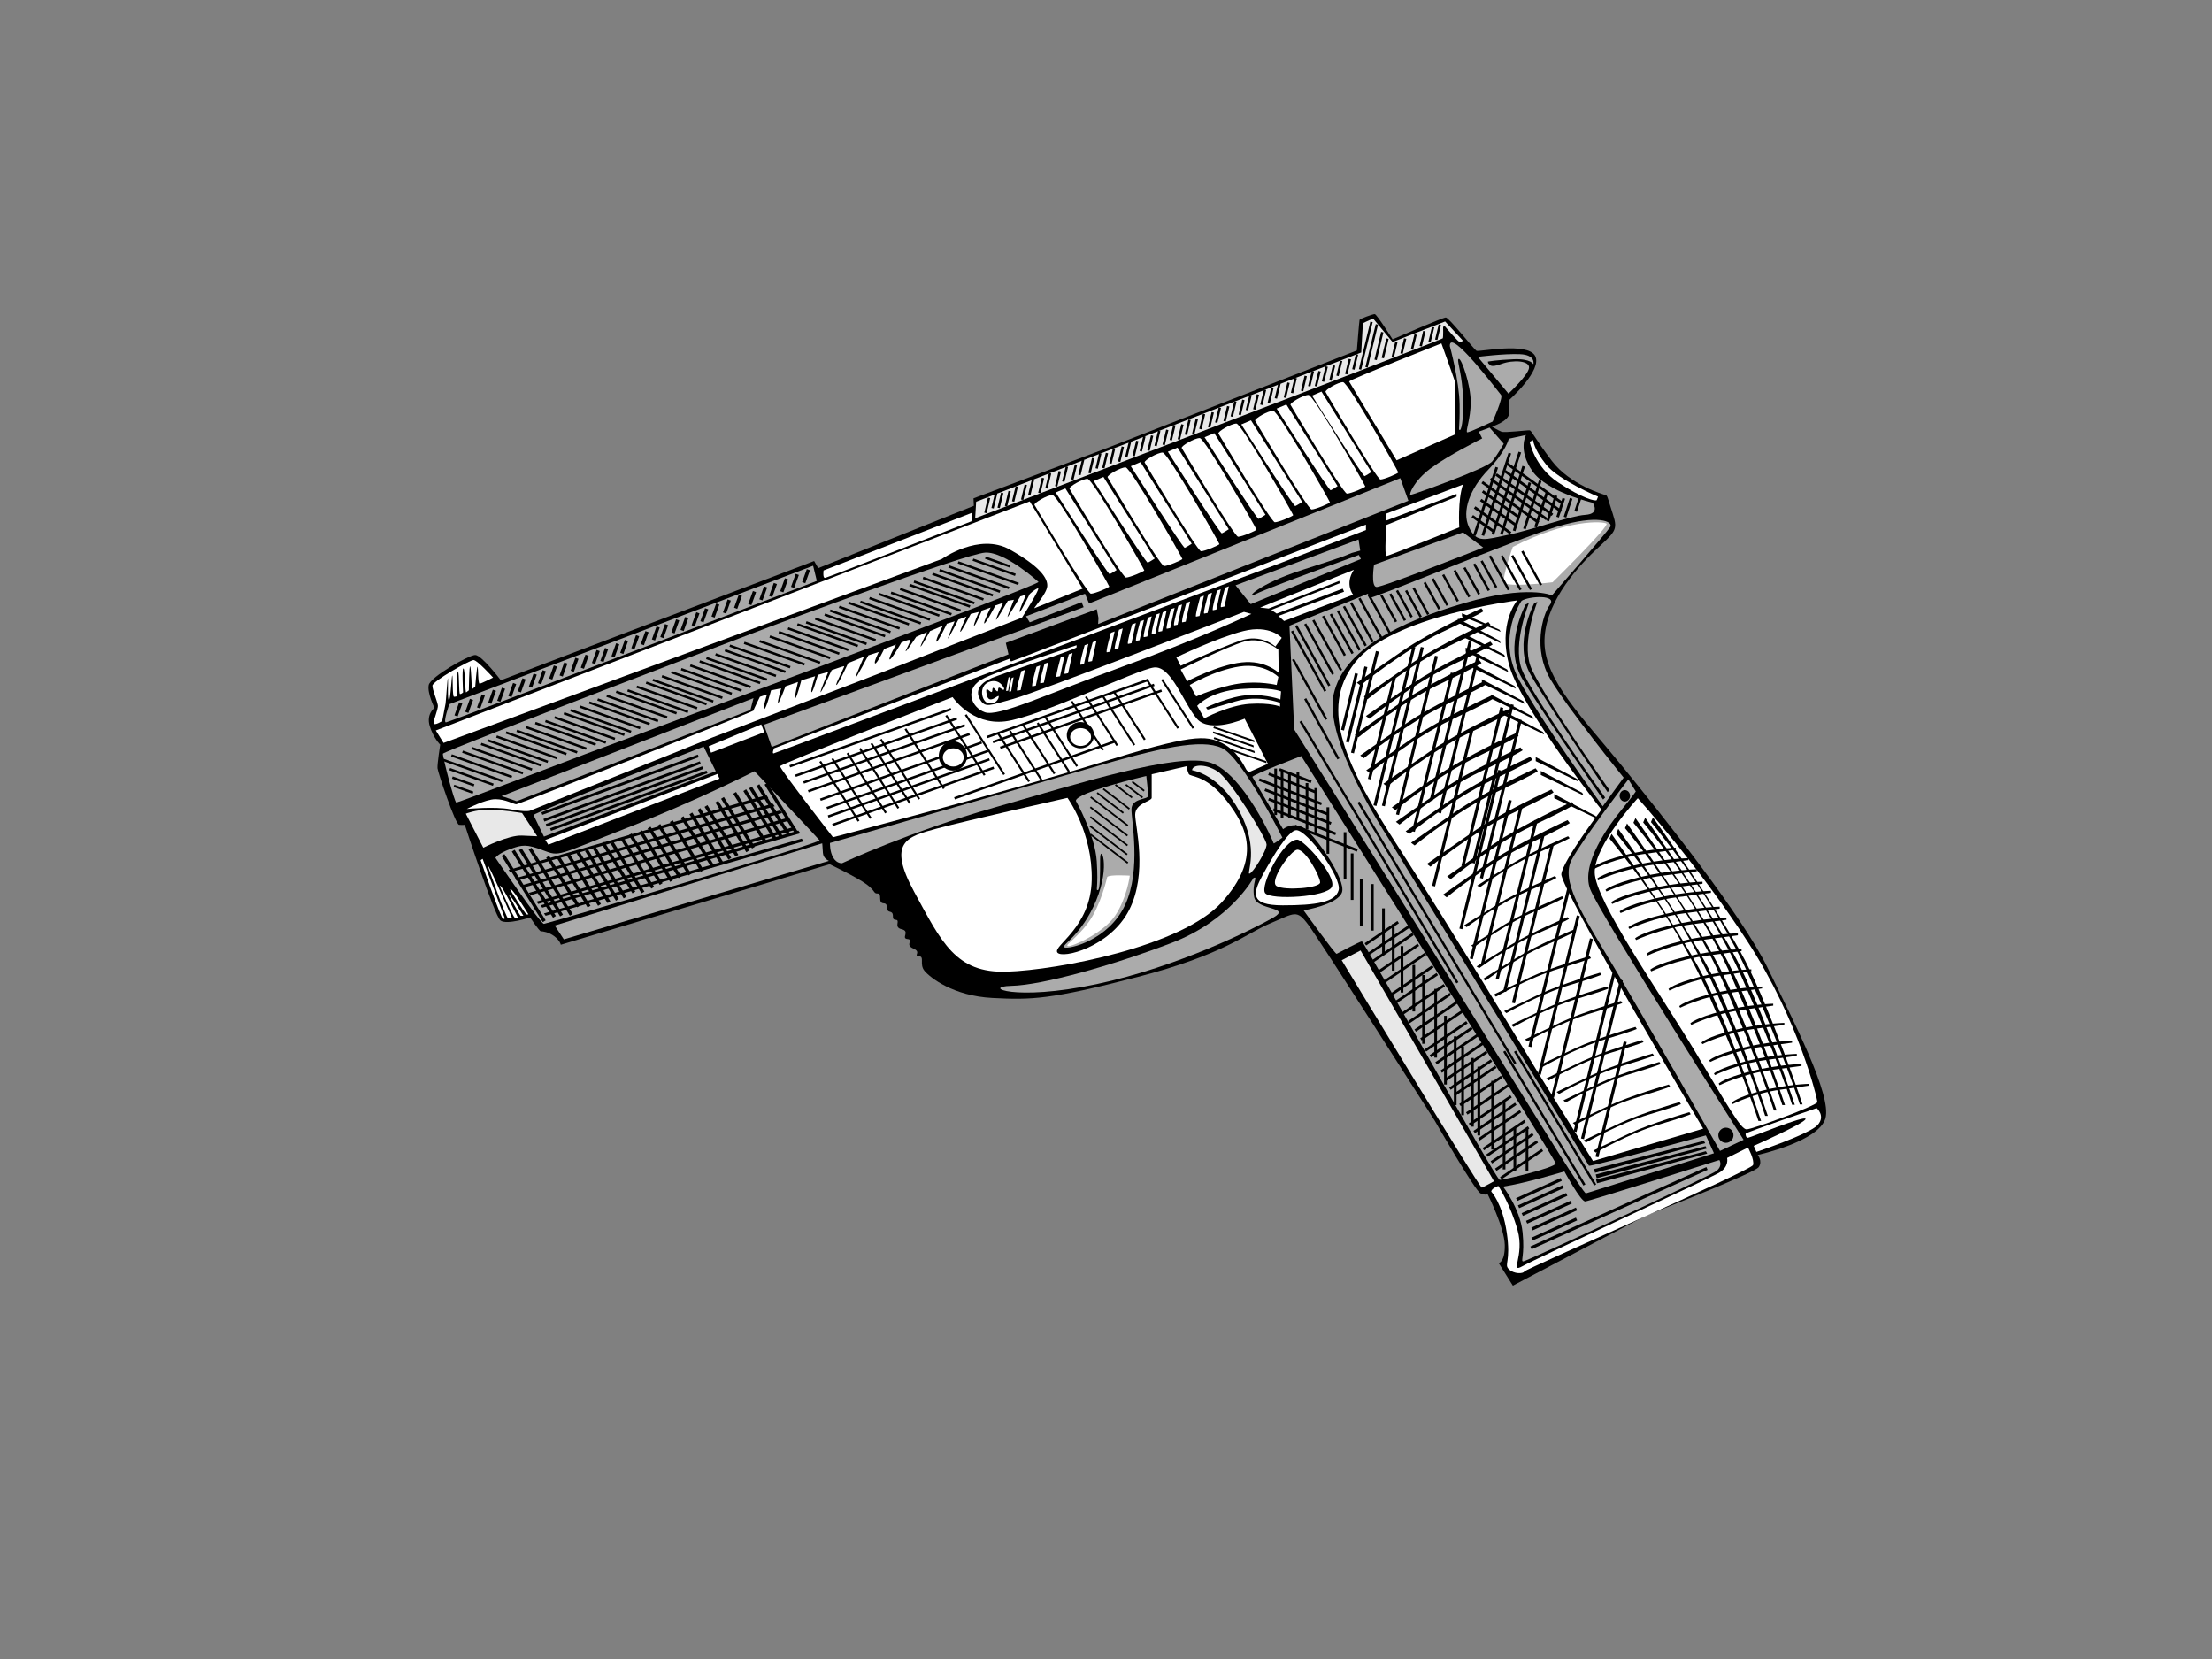<?xml version="1.0" encoding="utf-8"?>
<!-- Generator: Adobe Illustrator 17.0.0, SVG Export Plug-In . SVG Version: 6.00 Build 0)  -->
<!DOCTYPE svg PUBLIC "-//W3C//DTD SVG 1.1//EN" "http://www.w3.org/Graphics/SVG/1.1/DTD/svg11.dtd">
<svg version="1.1" id="Layer_1" xmlns="http://www.w3.org/2000/svg" xmlns:xlink="http://www.w3.org/1999/xlink" x="0px" y="0px"
	 width="800px" height="600px" viewBox="0 0 800 600" enable-background="new 0 0 800 600" xml:space="preserve">
<rect x="0" y="0" width="800" height="600" fill="#808080" stroke="none"/>
<path d="M294.442,202.899l-113.31,43.131c0,0-6.945-9.138-9.26-9.138s-16.204,7.92-16.813,10.844
	c-0.61,2.924,2.071,8.285,2.071,8.285s-3.046,2.193-1.706,6.579c1.341,4.386,3.777,6.702,3.777,6.702s-1.097,7.066-0.975,8.529
	c0.122,1.462,6.457,20.347,7.798,20.469c1.34,0.122,2.071,0,2.071,0s10.721,32.896,12.914,34.602
	c2.193,1.706,10.722-1.096,10.722-1.096s3.29,4.995,3.899,4.995c0.61,0,2.802,0.244,4.874,1.828
	c2.071,1.584,2.315,3.046,2.315,3.046l97.227-29.119c0,0,9.991,4.752,13.402,7.311c3.411,2.559,2.315,3.29,4.02,3.29
	c1.706,0-0.121,3.411,2.072,3.533c2.193,0.122,0.244,2.559,2.315,3.046c2.071,0.488,0.122,2.803,2.071,2.924
	c1.95,0.122-0.975,2.681,2.193,3.411c3.168,0.731-0.365,3.29,2.072,3.533c2.437,0.243-1.097,2.071,2.071,3.412
	c3.168,1.34-0.121,2.68,2.072,2.802c2.193,0.122,0,2.924,2.072,5.361c2.071,2.437,10.356,9.016,24.489,9.747
	c14.133,0.731,20.835,0.609,52.391-7.554c31.556-8.164,39.476-15.839,48.248-19.495c8.772-3.655,9.382-5.117,13.646,0.61
	c4.264,5.726,45.69,70.788,45.69,70.788s14.62,25.464,16.57,26.317c1.95,0.853,2.559,0.244,2.559,0.244s6.092,12.184,6.214,18.398
	c0.122,6.213-2.193,6.579-2.193,6.579l5.118,8.163l48.369-25.464c0,0,39.11-15.23,40.572-17.423
	c1.462-2.193-0.366-4.386-0.366-4.386s22.175-4.873,24.49-13.28c2.315-8.407-11.697-35.455-20.956-54.462
	c-9.26-19.006-38.135-55.192-52.756-73.103c-14.621-17.91-27.536-30.703-27.901-44.228c-0.365-13.524,10.844-26.439,18.154-33.384
	s8.529-7.31,6.579-13.28c-1.949-5.97-1.949-6.823-2.68-6.945c-0.732-0.122-12.915-3.777-19.373-12.306
	c-6.457-8.529-7.31-10.965-8.042-11.087c-0.731-0.122-9.016,0.975-10.234,0.488c-1.218-0.488-3.411-1.828-3.411-1.828
	s6.214-1.95,6.214-4.874c0-2.924,0-4.752,0-4.752s12.184-10.843,9.382-15.961c-2.802-5.118-20.347-1.341-21.2-1.828
	c-0.853-0.488-9.991-12.062-11.087-12.062c-1.097,0-19.251,7.92-19.251,7.92s-5.726-9.138-6.457-9.138
	c-0.731,0-5.361,1.706-5.483,2.071c-0.122,0.365-0.975,11.087-0.975,11.087l-90.16,35.211l-48.491,18.276l0.122,2.68l-56.289,22.54
	L294.442,202.899L294.442,202.899z"/>
<path fill="#FFFFFF" d="M178.33,245.055c0,0-5.727-6.336-7.067-6.336c-1.341,0-14.865,7.676-14.865,9.26
	c0,1.584,1.706,5.482,1.95,7.066c0.244,1.584-2.194,6.58-1.341,6.823c0.853,0.244,2.924-1.096,2.924-1.096s1.097-5.727,1.219-6.336
	c0.121-0.609,0.731-10.112,0.853-9.016c0.122,1.097-0.244,7.798,0.365,7.798c0.609,0,0.975-9.26,1.219-8.894
	c0.244,0.365,0,7.676,0.609,7.676c0.609,0,1.219-0.244,1.219-0.244s-0.244-9.503,0.243-8.894c0.488,0.61,0.244,8.163,0.732,8.163
	c0.487,0,1.096-0.609,1.096-0.609s-0.487-9.016,0.122-8.651c0.609,0.365,0.609,8.894,0.975,8.651
	c0.366-0.244,0.975-0.732,0.975-0.732s0.122-9.26,0.487-8.65c0.366,0.609,0.61,8.285,0.61,8.285l1.218-0.975
	c0,0,0.609-7.676,0.853-7.189c0.244,0.488,0.122,6.092,0.731,6.092C174.066,247.248,178.33,245.055,178.33,245.055L178.33,245.055z"
	/>
<path fill="#ABABAB" d="M162.491,254.681c0,0-2.315,6.579-1.219,6.579c1.097,0,134.144-51.172,134.144-51.172l-1.34-5.483
	L162.491,254.681L162.491,254.681z"/>
<polygon points="165.506,259.125 164.36,258.711 166.055,254.013 167.201,254.426 165.506,259.125 "/>
<polygon points="169.405,257.846 168.259,257.433 169.954,252.734 171.1,253.146 169.405,257.846 "/>
<polygon points="173.669,256.262 172.523,255.848 174.218,251.149 175.364,251.563 173.669,256.262 "/>
<polygon points="177.69,254.556 176.544,254.143 178.239,249.443 179.385,249.857 177.69,254.556 "/>
<polygon points="180.98,253.825 179.833,253.412 181.528,248.712 182.674,249.126 180.98,253.825 "/>
<polygon points="185,252.119 183.854,251.706 185.549,247.007 186.695,247.42 185,252.119 "/>
<polygon points="188.412,250.414 187.266,250 188.961,245.301 190.106,245.715 188.412,250.414 "/>
<polygon points="192.433,248.708 191.286,248.294 192.981,243.595 194.128,244.009 192.433,248.708 "/>
<polygon points="195.722,247.489 194.576,247.076 196.271,242.377 197.417,242.79 195.722,247.489 "/>
<polygon points="199.743,245.784 198.596,245.371 200.292,240.672 201.438,241.084 199.743,245.784 "/>
<polygon points="203.52,244.688 202.374,244.274 204.068,239.575 205.215,239.988 203.52,244.688 "/>
<polygon points="207.54,242.982 206.395,242.568 208.089,237.869 209.235,238.283 207.54,242.982 "/>
<polygon points="211.196,241.885 210.049,241.471 211.744,236.772 212.891,237.186 211.196,241.885 "/>
<polygon points="215.216,240.179 214.07,239.766 215.765,235.067 216.911,235.48 215.216,240.179 "/>
<polygon points="218.262,239.448 217.116,239.035 218.811,234.336 219.957,234.749 218.262,239.448 "/>
<polygon points="222.283,237.743 221.137,237.329 222.831,232.63 223.978,233.043 222.283,237.743 "/>
<polygon points="225.451,236.524 224.305,236.11 226,231.411 227.145,231.825 225.451,236.524 "/>
<polygon points="229.471,234.818 228.325,234.405 230.02,229.706 231.166,230.119 229.471,234.818 "/>
<polygon points="232.883,233.356 231.737,232.943 233.432,228.244 234.577,228.657 232.883,233.356 "/>
<polygon points="236.904,231.651 235.757,231.237 237.452,226.538 238.598,226.952 236.904,231.651 "/>
<polygon points="239.949,230.798 238.804,230.384 240.498,225.685 241.644,226.099 239.949,230.798 "/>
<polygon points="243.97,229.092 242.824,228.679 244.519,223.979 245.665,224.393 243.97,229.092 "/>
<polygon points="247.26,228.239 246.114,227.826 247.808,223.126 248.955,223.54 247.26,228.239 "/>
<polygon points="251.28,226.533 250.134,226.12 251.829,221.421 252.975,221.834 251.28,226.533 "/>
<polygon points="254.448,225.071 253.302,224.658 254.997,219.959 256.143,220.372 254.448,225.071 "/>
<polygon points="258.469,223.366 257.323,222.952 259.017,218.253 260.164,218.666 258.469,223.366 "/>
<polygon points="262.612,221.903 261.465,221.49 263.16,216.791 264.306,217.204 262.612,221.903 "/>
<polygon points="266.632,220.198 265.486,219.784 267.181,215.086 268.327,215.499 266.632,220.198 "/>
<polygon points="271.749,218.858 270.603,218.444 272.298,213.745 273.444,214.159 271.749,218.858 "/>
<polygon points="275.77,217.152 274.624,216.738 276.319,212.039 277.465,212.453 275.77,217.152 "/>
<polygon points="279.303,215.933 278.157,215.52 279.852,210.821 280.998,211.234 279.303,215.933 "/>
<polygon points="283.324,214.228 282.178,213.814 283.872,209.115 285.019,209.528 283.324,214.228 "/>
<polygon points="287.223,212.644 286.076,212.23 287.772,207.531 288.917,207.945 287.223,212.644 "/>
<polygon points="291.243,210.938 290.097,210.525 291.792,205.825 292.938,206.239 291.243,210.938 "/>
<path fill="#FFFFFF" d="M297.853,206.311c0,0-0.365,2.681,0.488,2.681s53-20.469,53-20.469l0.122-3.046L297.853,206.311
	L297.853,206.311z"/>
<path fill="#E8E8E8" d="M353.046,181.455l-0.366,5.97c0,0,168.868-64.575,169.112-65.062c0.244-0.488,0.122-4.142,0.122-4.142
	l0.609-0.244c0,0,5.117,6.092,5.605,5.848c0.487-0.244,0.975-0.609,0.975-0.609l-6.458-6.945l-19.007,7.432l-7.067-8.529
	l-3.655,1.706l-0.61,10.6L353.046,181.455L353.046,181.455z"/>
<polygon points="366.832,181.483 366.003,181.283 367.315,175.845 368.144,176.045 366.832,181.483 "/>
<polygon points="364.258,183.177 363.428,182.978 364.74,177.54 365.569,177.74 364.258,183.177 "/>
<polygon points="372.665,179.157 371.835,178.957 373.147,173.52 373.976,173.72 372.665,179.157 "/>
<polygon points="370.09,180.852 369.261,180.652 370.573,175.215 371.402,175.415 370.09,180.852 "/>
<polygon points="378.878,176.72 378.049,176.52 379.361,171.083 380.19,171.283 378.878,176.72 "/>
<polygon points="376.304,178.415 375.475,178.215 376.787,172.778 377.616,172.978 376.304,178.415 "/>
<polygon points="359.384,183.909 358.555,183.709 359.867,178.271 360.696,178.471 359.384,183.909 "/>
<polygon points="356.81,185.604 355.981,185.404 357.292,179.966 358.121,180.166 356.81,185.604 "/>
<polygon points="384.97,174.284 384.141,174.084 385.453,168.646 386.282,168.846 384.97,174.284 "/>
<polygon points="382.396,175.978 381.567,175.778 382.878,170.341 383.708,170.541 382.396,175.978 "/>
<polygon points="390.819,171.847 389.989,171.647 391.301,166.209 392.13,166.41 390.819,171.847 "/>
<polygon points="388.244,173.542 387.415,173.342 388.727,167.904 389.556,168.104 388.244,173.542 "/>
<polygon points="397.032,169.532 396.203,169.332 397.515,163.894 398.344,164.094 397.032,169.532 "/>
<polygon points="394.458,171.226 393.629,171.027 394.94,165.589 395.77,165.789 394.458,171.226 "/>
<polygon points="402.028,167.704 401.198,167.505 402.51,162.067 403.339,162.267 402.028,167.704 "/>
<polygon points="399.453,169.399 398.624,169.199 399.936,163.761 400.765,163.961 399.453,169.399 "/>
<polygon points="407.754,165.389 406.925,165.189 408.237,159.752 409.066,159.952 407.754,165.389 "/>
<polygon points="405.179,167.084 404.35,166.884 405.662,161.447 406.491,161.647 405.179,167.084 "/>
<polygon points="412.993,163.318 412.164,163.118 413.476,157.68 414.305,157.881 412.993,163.318 "/>
<polygon points="410.418,165.013 409.589,164.813 410.902,159.375 411.731,159.575 410.418,165.013 "/>
<polygon points="418.353,161.369 417.524,161.169 418.837,155.732 419.666,155.932 418.353,161.369 "/>
<polygon points="415.779,163.063 414.95,162.863 416.263,157.426 417.092,157.626 415.779,163.063 "/>
<polygon points="423.836,159.297 423.007,159.097 424.32,153.66 425.149,153.86 423.836,159.297 "/>
<polygon points="421.262,160.992 420.433,160.793 421.745,155.355 422.574,155.555 421.262,160.992 "/>
<polygon points="429.319,157.348 428.49,157.148 429.802,151.71 430.631,151.91 429.319,157.348 "/>
<polygon points="426.745,159.043 425.916,158.843 427.228,153.405 428.057,153.605 426.745,159.043 "/>
<polygon points="434.559,155.277 433.729,155.077 435.041,149.64 435.87,149.839 434.559,155.277 "/>
<polygon points="431.984,156.971 431.155,156.772 432.467,151.334 433.296,151.534 431.984,156.971 "/>
<polygon points="440.285,152.962 439.456,152.762 440.767,147.324 441.596,147.524 440.285,152.962 "/>
<polygon points="437.711,154.657 436.881,154.457 438.193,149.019 439.022,149.22 437.711,154.657 "/>
<polygon points="445.889,150.769 445.06,150.569 446.372,145.131 447.201,145.331 445.889,150.769 "/>
<polygon points="443.315,152.463 442.486,152.263 443.797,146.826 444.627,147.026 443.315,152.463 "/>
<polygon points="451.372,148.454 450.543,148.254 451.855,142.817 452.684,143.017 451.372,148.454 "/>
<polygon points="448.798,150.149 447.968,149.949 449.28,144.511 450.109,144.711 448.798,150.149 "/>
<polygon points="456.611,146.504 455.782,146.304 457.094,140.867 457.923,141.067 456.611,146.504 "/>
<polygon points="454.036,148.199 453.207,147.999 454.52,142.562 455.349,142.762 454.036,148.199 "/>
<polygon points="461.85,144.19 461.021,143.989 462.333,138.552 463.162,138.752 461.85,144.19 "/>
<polygon points="459.276,145.884 458.447,145.684 459.759,140.247 460.588,140.447 459.276,145.884 "/>
<polygon points="467.698,142.24 466.869,142.04 468.181,136.603 469.01,136.803 467.698,142.24 "/>
<polygon points="465.124,143.935 464.295,143.735 465.607,138.298 466.436,138.498 465.124,143.935 "/>
<polygon points="473.912,139.803 473.083,139.603 474.395,134.166 475.224,134.366 473.912,139.803 "/>
<polygon points="471.338,141.498 470.509,141.298 471.821,135.861 472.65,136.061 471.338,141.498 "/>
<polygon points="478.908,138.097 478.079,137.897 479.39,132.46 480.219,132.66 478.908,138.097 "/>
<polygon points="476.333,139.792 475.504,139.592 476.816,134.155 477.645,134.355 476.333,139.792 "/>
<polygon points="484.147,136.026 483.318,135.827 484.629,130.389 485.458,130.589 484.147,136.026 "/>
<polygon points="481.572,137.721 480.743,137.521 482.055,132.084 482.884,132.284 481.572,137.721 "/>
<polygon points="489.873,133.711 489.044,133.511 490.355,128.074 491.185,128.274 489.873,133.711 "/>
<polygon points="504.128,129.203 503.299,129.004 504.611,123.566 505.44,123.766 504.128,129.203 "/>
<polygon points="507.296,127.985 506.467,127.785 507.778,122.347 508.607,122.548 507.296,127.985 "/>
<polygon points="511.073,126.523 510.244,126.323 511.556,120.885 512.385,121.085 511.073,126.523 "/>
<polygon points="514.241,125.305 513.412,125.104 514.723,119.667 515.552,119.867 514.241,125.305 "/>
<polygon points="517.408,123.843 516.579,123.643 517.891,118.205 518.72,118.406 517.408,123.843 "/>
<polygon points="519.845,122.99 519.016,122.79 520.328,117.352 521.157,117.552 519.845,122.99 "/>
<polygon points="487.299,135.406 486.47,135.206 487.781,129.769 488.61,129.969 487.299,135.406 "/>
<polygon points="494.642,132.943 493.813,132.743 497.557,117.225 498.386,117.426 494.642,132.943 "/>
<polygon points="497.916,130.255 497.087,130.055 499.507,120.027 500.336,120.227 497.916,130.255 "/>
<polygon points="500.518,129.605 499.689,129.406 501.388,122.367 502.217,122.568 500.518,129.605 "/>
<polygon points="492.294,133.701 491.465,133.501 495.613,116.311 496.442,116.512 492.294,133.701 "/>
<polygon points="361.577,183.787 360.748,183.587 362.06,178.149 362.889,178.35 361.577,183.787 "/>
<path fill="#ABABAB" d="M524.351,125.167c0,0,3.411,12.427,3.533,21.2c0.122,8.773-0.609,9.138,0.122,9.138
	c0.731,0,1.584-6.335,0.975-14.133s-2.315-11.575-1.341-11.575s4.264,9.382,4.264,15.596c0,6.214-2.071,10.965-1.218,10.965
	c0.853,0,9.138-3.899,9.138-3.899s3.899-8.65,3.046-9.625C542.017,141.858,524.107,118.1,524.351,125.167L524.351,125.167z"/>
<path fill="#ABABAB" d="M534.463,129.065l11.087,13.281c0,0,7.067-6.58,7.433-9.26c0.365-2.681-5.727-3.046-9.991-1.462
	s-4.142,0.122-4.508,0c-0.366-0.122-0.366-0.853-0.366-0.853s3.168-0.609,9.381-0.853c6.214-0.244,7.067,1.828,7.067,1.828
	s0.975-3.411-4.873-3.655C543.845,127.847,534.463,129.065,534.463,129.065L534.463,129.065z"/>
<path fill="#ABABAB" d="M534.829,156.113l1.218,2.437c0,0-12.427,6.214-18.641,10.843c-6.214,4.63-7.92,9.625-7.31,9.625
	c0.609,0,27.535-9.503,29.606-12.184c2.071-2.681,4.142-6.335,4.142-6.335l-5.117-5.849L534.829,156.113L534.829,156.113z"/>
<path fill="#ABABAB" d="M545.672,158.671c0,0-0.975,4.508-7.432,11.209c-6.458,6.702-9.747,14.864-6.945,20.835
	c2.802,5.97,5.848,4.386,14.255,2.681c8.407-1.706,22.175-6.823,27.779-7.189c5.605-0.365,2.68-4.385,2.68-4.385
	s-16.448-3.777-21.809-11.453c-5.36-7.676-2.315-13.037-2.315-13.037L545.672,158.671L545.672,158.671z"/>
<path fill="#FFFFFF" d="M553.226,159.768c0,0,1.706,9.016,10.356,14.743c8.651,5.727,13.646,6.945,13.89,6.336
	c0.244-0.609,0.488-1.219,0.488-1.219s-14.255-5.97-18.763-11.574c-4.508-5.605-4.752-8.894-4.752-8.894L553.226,159.768
	L553.226,159.768z"/>
<polygon points="556.705,188.594 556.137,189.386 535.769,174.782 536.337,173.989 556.705,188.594 "/>
<polygon points="559.674,187.387 559.106,188.179 538.738,173.575 539.305,172.782 559.674,187.387 "/>
<polygon points="561.745,185.803 561.177,186.595 540.809,171.991 541.377,171.199 561.745,185.803 "/>
<polygon points="564.913,184.584 564.345,185.377 543.977,170.772 544.544,169.981 564.913,184.584 "/>
<polygon points="565.4,181.661 564.832,182.453 544.464,167.848 545.032,167.056 565.4,181.661 "/>
<polygon points="549.505,186.613 548.937,187.405 535.935,178.083 536.504,177.291 549.505,186.613 "/>
<polygon points="548.802,189.741 548.234,190.533 535.232,181.211 535.8,180.419 548.802,189.741 "/>
<polygon points="546.609,192.422 546.041,193.214 533.039,183.891 533.608,183.099 546.609,192.422 "/>
<polygon points="549.208,163.35 550.135,163.654 540.352,193.472 539.426,193.169 549.208,163.35 "/>
<polygon points="545.592,163.714 546.519,164.018 536.737,193.836 535.81,193.533 545.592,163.714 "/>
<polygon points="540.865,168.839 541.792,169.143 533.691,193.836 532.764,193.533 540.865,168.839 "/>
<polygon points="550.6,168.47 551.526,168.774 543.425,193.467 542.499,193.163 550.6,168.47 "/>
<polygon points="552.853,174.377 553.778,174.681 548.055,192.127 547.129,191.823 552.853,174.377 "/>
<polygon points="556.599,173.677 557.526,173.981 551.802,191.427 550.876,191.123 556.599,173.677 "/>
<polygon points="559.119,177.643 560.046,177.947 555.823,190.818 554.897,190.515 559.119,177.643 "/>
<polygon points="562.3,179.09 563.226,179.394 560.229,188.53 559.303,188.227 562.3,179.09 "/>
<polygon points="565.1,180.076 566.026,180.379 563.797,187.173 562.87,186.87 565.1,180.076 "/>
<polygon points="567.767,180.1 568.694,180.404 566.465,187.197 565.538,186.894 567.767,180.1 "/>
<polygon points="570.936,180.1 571.861,180.404 570.318,185.109 569.391,184.805 570.936,180.1 "/>
<polygon points="540.668,191.942 540.1,192.734 532.186,187.059 532.754,186.267 540.668,191.942 "/>
<path fill="#FFFFFF" d="M529.103,175.242l-27.657,10.478l-0.122,2.559l25.464-9.625v0.975l-25.342,10.234c0,0-0.853,11.209,0,11.209
	c0.853,0,26.317-10.356,26.317-10.356S527.153,180.725,529.103,175.242L529.103,175.242z"/>
<path fill="#FFFFFF" d="M487.921,137.959l17.179,28.51l21.2-9.382c0,0,0.243-17.91-0.244-19.494
	c-0.487-1.584-4.751-13.402-4.751-13.402S487.921,137.35,487.921,137.959L487.921,137.959z"/>
<path fill="#FFFFFF" d="M479.393,141.736c0,0,18.519,31.678,19.859,31.678c1.341,0,6.458-2.193,6.458-2.559
	c0-0.365-18.154-32.653-19.982-32.653S479.149,141.005,479.393,141.736L479.393,141.736z"/>
<path fill="#FFFFFF" d="M474.519,143.077c0,0,18.398,29.363,19.007,29.119c0.609-0.244,2.437-1.462,2.437-1.462l-18.032-29.12
	L474.519,143.077L474.519,143.077z"/>
<path fill="#FFFFFF" d="M466.733,146.415c0,0,19.026,32.116,20.403,32.116c1.377,0,6.634-2.223,6.634-2.594
	c0-0.37-18.651-33.104-20.528-33.104C471.364,142.833,466.482,145.674,466.733,146.415L466.733,146.415z"/>
<path fill="#FFFFFF" d="M461.726,147.774c0,0,18.9,29.769,19.527,29.523c0.626-0.247,2.503-1.483,2.503-1.483l-18.525-29.523
	L461.726,147.774L461.726,147.774z"/>
<path fill="#FFFFFF" d="M453.94,152.141c0,0,19.026,32.117,20.403,32.117c1.377,0,6.634-2.224,6.634-2.594
	c0-0.371-18.651-33.105-20.528-33.105C458.571,148.559,453.689,151.4,453.94,152.141L453.94,152.141z"/>
<path fill="#FFFFFF" d="M448.933,153.5c0,0,18.9,29.77,19.526,29.523c0.626-0.247,2.504-1.482,2.504-1.482l-18.525-29.523
	L448.933,153.5L448.933,153.5z"/>
<path fill="#FFFFFF" d="M440.659,156.772c0,0,19.026,32.116,20.403,32.116c1.377,0,6.634-2.223,6.634-2.594
	c0-0.37-18.65-33.104-20.528-33.104C445.29,153.189,440.409,156.03,440.659,156.772L440.659,156.772z"/>
<path fill="#FFFFFF" d="M435.653,158.13c0,0,18.9,29.769,19.526,29.523c0.626-0.247,2.503-1.483,2.503-1.483l-18.525-29.523
	L435.653,158.13L435.653,158.13z"/>
<path fill="#FFFFFF" d="M427.379,162.011c0,0,19.026,32.116,20.402,32.116c1.377,0,6.635-2.223,6.635-2.594
	c0-0.37-18.651-33.104-20.528-33.104C432.01,158.428,427.129,161.269,427.379,162.011L427.379,162.011z"/>
<path fill="#FFFFFF" d="M422.372,163.369c0,0,18.9,29.769,19.526,29.522c0.626-0.247,2.504-1.482,2.504-1.482l-18.525-29.522
	L422.372,163.369L422.372,163.369z"/>
<path fill="#FFFFFF" d="M413.976,167.25c0,0,19.026,32.116,20.403,32.116c1.377,0,6.634-2.224,6.634-2.594
	s-18.65-33.104-20.527-33.104C418.608,163.667,413.726,166.508,413.976,167.25L413.976,167.25z"/>
<path fill="#FFFFFF" d="M408.97,168.608c0,0,18.9,29.769,19.526,29.522c0.626-0.247,2.504-1.482,2.504-1.482l-18.526-29.523
	L408.97,168.608L408.97,168.608z"/>
<path fill="#FFFFFF" d="M400.574,172.61c0,0,19.026,32.117,20.403,32.117c1.377,0,6.634-2.224,6.634-2.594
	c0-0.37-18.65-33.104-20.528-33.104C405.206,169.028,400.324,171.869,400.574,172.61L400.574,172.61z"/>
<path fill="#FFFFFF" d="M395.567,173.969c0,0,18.901,29.77,19.527,29.523s2.503-1.483,2.503-1.483l-18.525-29.522L395.567,173.969
	L395.567,173.969z"/>
<path fill="#FFFFFF" d="M386.807,176.753c0,0,19.026,32.116,20.403,32.116c1.377,0,6.634-2.224,6.634-2.594
	c0-0.37-18.65-33.104-20.528-33.104C391.438,173.171,386.556,176.011,386.807,176.753L386.807,176.753z"/>
<path fill="#FFFFFF" d="M374.135,182.601c0,0,19.026,32.116,20.403,32.116c1.377,0,6.634-2.224,6.634-2.594
	c0-0.37-18.651-33.104-20.528-33.104C378.767,179.019,373.885,181.86,374.135,182.601L374.135,182.601z"/>
<path fill="#FFFFFF" d="M381.8,178.112c0,0,18.901,29.769,19.527,29.522c0.626-0.247,2.503-1.482,2.503-1.482l-18.525-29.523
	L381.8,178.112L381.8,178.112z"/>
<path fill="#FFFFFF" d="M372.418,181.334l-214.801,82.85l2.802,4.508l180.199-66.523c0,0,13.525-9.625,24.612-3.411
	c11.087,6.214,13.768,10.478,13.524,13.28c-0.244,2.802-5.239,8.164-4.63,7.92c0.61-0.244,17.423-7.067,17.423-7.067
	L372.418,181.334L372.418,181.334z"/>
<path fill="#FFFFFF" d="M369.616,223.368c0,0,7.066-11.087,5.726-10.6c-1.341,0.487-2.924,2.071-2.924,2.071
	s-3.168,6.458-3.655,6.458c-0.487,0,2.315-6.214,2.315-6.214l-2.072,0.609c0,0-4.629,7.92-4.629,7.432
	c0-0.487,2.315-6.213,2.315-6.213l-2.193,0.365c0,0-4.264,7.554-4.264,6.823c0-0.731,2.559-6.092,2.559-6.092l-2.802,0.975
	c0,0-3.655,6.945-4.021,6.458c-0.365-0.488,2.315-5.727,2.315-5.727l-3.168,1.097c0,0-2.315,5.483-2.802,5.483
	c-0.488,0,1.706-4.995,1.706-4.995l-2.924,0.731c0,0-3.411,6.701-3.777,6.457c-0.366-0.243,2.193-5.482,2.193-5.482l-2.924,1.096
	c0,0-3.777,7.311-3.777,6.823c0-0.487,2.437-6.213,2.437-6.213l-2.802,0.853c0,0-3.411,7.188-3.777,6.457
	c-0.366-0.731,2.315-5.726,2.315-5.726l-4.63,1.95c0,0-3.29,5.969-3.411,5.604c-0.121-0.366,2.315-5.239,2.315-5.239l-3.899,1.706
	c0,0-3.411,5.239-3.777,5.239c-0.366,0,2.193-4.02,1.462-4.142c-0.731-0.122-3.046,0.975-3.046,0.975s-3.777,6.579-4.264,6.092
	c-0.487-0.488,2.315-5.361,2.315-5.361l-4.264,1.584c0,0-2.681,5.604-3.29,5.239c-0.609-0.366,1.341-4.142,1.341-4.142l-3.777,1.218
	c0,0-4.629,8.773-4.629,8.042c0-0.731,3.046-7.554,3.046-7.554l-5.726,2.315c0,0-3.777,8.164-4.264,7.92
	c-0.488-0.244,3.168-6.823,2.802-6.823c-0.365,0-4.508,1.462-4.508,1.462s-4.021,8.773-4.021,7.92c0-0.853,2.802-7.311,2.802-7.311
	l-3.777,1.097c0,0-1.95,6.945-2.315,6.214c-0.365-0.731,1.341-5.727,1.341-5.727l-4.995,1.462c0,0-1.706,6.579-2.193,6.457
	c-0.487-0.122,0.975-5.848,0.975-5.848l-4.508,1.584c0,0-2.315,6.214-2.681,5.97c-0.365-0.244,1.097-5.239,1.097-5.239l-3.655,0.731
	c0,0-1.828,6.945-2.437,6.702c-0.609-0.244,0.975-5.239,0.975-5.239L274.826,252c0,0-2.315,4.629-2.315,4.995
	c0,0.365-84.799,33.871-85.774,33.871c-0.975,0-3.899-1.827-7.554-1.827c-3.655,0-10.356,3.533-10.356,3.533
	s10.112-0.974,15.839,0.122c5.727,1.097,7.067,0.488,7.067,0.488l65.549-26.318l60.31-23.149L369.616,223.368L369.616,223.368z"/>
<path fill="#ABABAB" d="M375.586,210.453c0,0-12.062-10.965-19.251-10.6c-7.189,0.365-78.22,26.926-78.22,26.926
	s-117.817,44.837-117.939,45.812c-0.122,0.975,4.142,17.666,4.873,17.666c0.731,0,46.055-17.301,46.055-17.301
	S376.195,211.672,375.586,210.453L375.586,210.453z"/>
<polygon points="285.929,240.906 285.642,241.71 263.8,233.905 264.086,233.102 285.929,240.906 "/>
<polygon points="291.13,239.905 290.842,240.708 269,232.904 269.287,232.101 291.13,239.905 "/>
<polygon points="296.734,239.296 296.447,240.099 274.605,232.295 274.892,231.491 296.734,239.296 "/>
<polygon points="300.389,237.59 300.102,238.393 278.26,230.589 278.547,229.786 300.389,237.59 "/>
<polygon points="303.679,236.006 303.392,236.809 281.55,229.005 281.836,228.202 303.679,236.006 "/>
<polygon points="306.968,234.666 306.681,235.469 284.84,227.665 285.126,226.862 306.968,234.666 "/>
<polygon points="310.38,233.204 310.093,234.007 288.251,226.203 288.537,225.399 310.38,233.204 "/>
<polygon points="313.547,232.473 313.261,233.276 291.419,225.472 291.705,224.668 313.547,232.473 "/>
<polygon points="316.837,231.133 316.55,231.936 294.708,224.132 294.995,223.328 316.837,231.133 "/>
<polygon points="320.249,229.671 319.962,230.474 298.12,222.67 298.406,221.867 320.249,229.671 "/>
<polygon points="322.198,228.209 321.911,229.011 300.069,221.207 300.356,220.404 322.198,228.209 "/>
<polygon points="325.488,226.868 325.201,227.672 303.359,219.867 303.645,219.064 325.488,226.868 "/>
<polygon points="328.9,225.406 328.612,226.21 306.77,218.405 307.057,217.602 328.9,225.406 "/>
<polygon points="333.164,225.041 332.877,225.844 311.034,218.04 311.321,217.237 333.164,225.041 "/>
<polygon points="336.453,223.701 336.166,224.504 314.325,216.7 314.611,215.896 336.453,223.701 "/>
<polygon points="339.865,222.239 339.578,223.041 317.735,215.237 318.023,214.434 339.865,222.239 "/>
<polygon points="344.251,221.751 343.964,222.554 322.122,214.75 322.408,213.947 344.251,221.751 "/>
<polygon points="347.541,220.411 347.253,221.214 325.412,213.41 325.698,212.606 347.541,220.411 "/>
<polygon points="350.952,218.949 350.665,219.752 328.823,211.948 329.11,211.145 350.952,218.949 "/>
<polygon points="352.536,217.731 352.249,218.534 330.407,210.73 330.694,209.926 352.536,217.731 "/>
<polygon points="355.825,216.39 355.538,217.193 333.697,209.389 333.983,208.586 355.825,216.39 "/>
<polygon points="359.237,214.928 358.95,215.731 337.108,207.927 337.395,207.124 359.237,214.928 "/>
<polygon points="361.795,213.588 361.508,214.391 339.667,206.587 339.953,205.784 361.795,213.588 "/>
<polygon points="365.085,212.248 364.798,213.051 342.956,205.247 343.243,204.444 365.085,212.248 "/>
<polygon points="368.496,210.786 368.21,211.589 346.368,203.785 346.654,202.982 368.496,210.786 "/>
<polygon points="367.367,207.492 367.08,208.295 351.729,202.81 352.015,202.007 367.367,207.492 "/>
<polygon points="365.453,204.467 365.167,205.27 356.236,202.079 356.523,201.276 365.453,204.467 "/>
<polygon points="277.484,245.388 277.197,246.191 255.354,238.387 255.641,237.583 277.484,245.388 "/>
<polygon points="280.773,244.048 280.486,244.851 258.644,237.047 258.931,236.243 280.773,244.048 "/>
<polygon points="284.185,242.586 283.898,243.389 262.056,235.585 262.342,234.782 284.185,242.586 "/>
<polygon points="268.345,249.409 268.058,250.212 246.217,242.408 246.503,241.604 268.345,249.409 "/>
<polygon points="271.635,248.068 271.349,248.871 249.506,241.067 249.793,240.264 271.635,248.068 "/>
<polygon points="275.046,246.606 274.76,247.409 252.918,239.605 253.204,238.802 275.046,246.606 "/>
<polygon points="258.111,253.307 257.824,254.11 235.982,246.306 236.269,245.503 258.111,253.307 "/>
<polygon points="261.401,251.967 261.114,252.77 239.272,244.966 239.558,244.163 261.401,251.967 "/>
<polygon points="264.812,250.505 264.525,251.308 242.683,243.504 242.97,242.701 264.812,250.505 "/>
<polygon points="248.973,257.084 248.686,257.888 226.845,250.083 227.131,249.28 248.973,257.084 "/>
<polygon points="252.263,255.744 251.976,256.547 230.134,248.743 230.421,247.94 252.263,255.744 "/>
<polygon points="255.674,254.282 255.387,255.085 233.546,247.281 233.832,246.478 255.674,254.282 "/>
<polygon points="238.129,260.374 237.843,261.177 216.001,253.373 216.287,252.57 238.129,260.374 "/>
<polygon points="241.42,259.034 241.133,259.837 219.29,252.033 219.577,251.229 241.42,259.034 "/>
<polygon points="244.831,257.571 244.544,258.375 222.702,250.57 222.988,249.767 244.831,257.571 "/>
<polygon points="228.383,264.273 228.096,265.076 206.254,257.272 206.541,256.468 228.383,264.273 "/>
<polygon points="231.672,262.932 231.385,263.736 209.544,255.931 209.83,255.128 231.672,262.932 "/>
<polygon points="235.084,261.471 234.797,262.274 212.955,254.47 213.241,253.666 235.084,261.471 "/>
<polygon points="219.244,268.172 218.958,268.975 197.116,261.171 197.402,260.367 219.244,268.172 "/>
<polygon points="222.535,266.831 222.248,267.634 200.405,259.831 200.692,259.027 222.535,266.831 "/>
<polygon points="225.946,265.369 225.659,266.172 203.817,258.368 204.103,257.565 225.946,265.369 "/>
<polygon points="208.889,271.705 208.602,272.508 186.759,264.704 187.046,263.9 208.889,271.705 "/>
<polygon points="212.178,270.364 211.891,271.168 190.049,263.363 190.335,262.56 212.178,270.364 "/>
<polygon points="215.59,268.903 215.303,269.706 193.46,261.902 193.748,261.098 215.59,268.903 "/>
<polygon points="198.289,275.116 198.002,275.92 176.16,268.116 176.446,267.312 198.289,275.116 "/>
<polygon points="201.578,273.776 201.291,274.579 179.45,266.775 179.736,265.972 201.578,273.776 "/>
<polygon points="204.99,272.314 204.703,273.117 182.861,265.313 183.147,264.51 204.99,272.314 "/>
<polygon points="189.272,279.259 188.986,280.062 167.144,272.258 167.43,271.455 189.272,279.259 "/>
<polygon points="192.562,277.919 192.275,278.722 170.433,270.918 170.72,270.114 192.562,277.919 "/>
<polygon points="195.974,276.456 195.687,277.26 173.845,269.455 174.131,268.652 195.974,276.456 "/>
<polygon points="178.551,283.401 178.264,284.204 162.48,278.565 162.767,277.761 178.551,283.401 "/>
<polygon points="171.584,283.61 171.297,284.413 163.455,281.611 163.742,280.808 171.584,283.61 "/>
<polygon points="171.219,286.29 170.932,287.093 164.031,284.628 164.318,283.824 171.219,286.29 "/>
<polygon points="181.84,282.061 181.553,282.865 159.712,275.06 159.998,274.257 181.84,282.061 "/>
<polygon points="185.252,280.599 184.965,281.402 163.123,273.598 163.41,272.795 185.252,280.599 "/>
<path fill="#ABABAB" d="M181.376,287.942c0.366,0,5.483,1.828,5.483,1.828l84.556-33.018l1.097-4.264L181.376,287.942
	L181.376,287.942z"/>
<path fill="#E8E8E8" d="M168.461,294.278l6.336,12.305c0,0,9.138-4.63,14.011-4.386c4.874,0.244,5.483,0.244,5.483,0.244
	l-5.483-8.407c0,0-7.432-1.219-12.062-1.219C172.116,292.816,168.461,294.278,168.461,294.278L168.461,294.278z"/>
<path fill="#ABABAB" d="M192.951,294.765l3.777,7.798l62.138-23.637l-4.386-8.894C254.479,270.032,192.829,294.034,192.951,294.765
	L192.951,294.765z"/>
<polygon fill="#FFFFFF" points="197.215,303.781 198.311,305.487 260.205,281.606 259.474,279.901 197.215,303.781 "/>
<path fill="#FFFFFF" d="M173.822,311.092c0,0,7.554,21.565,8.163,21.322c0.61-0.244,0.61-0.244,0.61-0.244l-8.042-21.565
	L173.822,311.092L173.822,311.092z"/>
<path fill="#FFFFFF" d="M176.381,313.041c0,0,6.701,19.25,7.432,19.128c0.731-0.122,1.341-0.244,1.341-0.244
	S176.503,311.944,176.381,313.041L176.381,313.041z"/>
<path fill="#FFFFFF" d="M180.767,320.473c0,0,4.873,11.452,5.482,11.452c0.61,0,1.097,0,1.097,0S181.254,319.254,180.767,320.473
	L180.767,320.473z"/>
<path fill="#FFFFFF" d="M184.178,323.884c0,0,3.777,7.31,4.142,7.31s0.975,0,0.975,0S184.178,322.788,184.178,323.884
	L184.178,323.884z"/>
<path fill="#FFFFFF" d="M184.543,321.813c0,0,5.361,8.894,5.97,8.894c0.61,0,0.61,0,0.61,0S184.543,319.864,184.543,321.813
	L184.543,321.813z"/>
<path fill="#ABABAB" d="M179.183,310.239c0,0,16.326,24.002,17.544,23.88c1.219-0.122,100.395-29.241,99.664-30.216
	c-0.731-0.975-23.515-24.977-23.515-24.977s-20.469,10.478-46.055,20.469c-25.586,9.991-24.246,10.478-30.338,8.164
	c-6.091-2.315-7.554-2.071-11.94-0.487C180.157,308.655,179.183,310.239,179.183,310.239L179.183,310.239z"/>
<polygon points="255.531,278.701 198.94,299.553 199.285,300.489 255.876,279.636 255.531,278.701 "/>
<polygon points="253.969,277.171 197.379,298.022 197.724,298.958 254.314,278.105 253.969,277.171 "/>
<polygon points="253.117,275.343 196.526,296.195 196.871,297.13 253.462,276.278 253.117,275.343 "/>
<polygon points="252.386,272.906 195.795,293.758 196.14,294.694 252.731,273.841 252.386,272.906 "/>
<polygon points="197.342,332.849 196.307,333.493 181.404,309.553 182.438,308.908 197.342,332.849 "/>
<polygon points="201.041,331.268 200.007,331.912 185.103,307.972 186.138,307.328 201.041,331.268 "/>
<polygon points="203.6,330.781 202.566,331.425 187.662,307.485 188.696,306.841 203.6,330.781 "/>
<polygon points="207.133,330.537 206.099,331.181 191.195,307.241 192.23,306.598 207.133,330.537 "/>
<polygon points="209.763,327.509 208.729,328.153 197.531,310.165 198.565,309.521 209.763,327.509 "/>
<polygon points="213.565,327.561 212.531,328.205 201.333,310.217 202.367,309.573 213.565,327.561 "/>
<polygon points="217.343,326.951 216.308,327.595 205.11,309.608 206.144,308.964 217.343,326.951 "/>
<polygon points="220.754,325.977 219.72,326.621 208.522,308.633 209.556,307.989 220.754,325.977 "/>
<polygon points="223.8,325.124 222.766,325.768 211.567,307.78 212.602,307.136 223.8,325.124 "/>
<polygon points="226.602,324.271 225.568,324.915 214.37,306.928 215.404,306.283 226.602,324.271 "/>
<polygon points="229.77,322.443 228.736,323.088 217.537,305.1 218.572,304.456 229.77,322.443 "/>
<polygon points="233.059,322.443 232.025,323.088 220.827,305.1 221.861,304.456 233.059,322.443 "/>
<polygon points="236.593,320.738 235.559,321.382 224.36,303.394 225.395,302.75 236.593,320.738 "/>
<polygon points="239.639,319.398 238.605,320.042 227.407,302.054 228.441,301.41 239.639,319.398 "/>
<polygon points="243.416,318.301 242.381,318.945 231.183,300.957 232.217,300.313 243.416,318.301 "/>
<polygon points="246.462,316.961 245.428,317.605 234.23,299.617 235.264,298.973 246.462,316.961 "/>
<polygon points="249.995,315.986 248.961,316.63 237.763,298.642 238.797,297.999 249.995,315.986 "/>
<polygon points="254.503,314.646 253.469,315.29 242.27,297.302 243.305,296.659 254.503,314.646 "/>
<polygon points="258.402,313.184 257.368,313.828 246.17,295.84 247.204,295.196 258.402,313.184 "/>
<polygon points="261.57,311.844 260.535,312.488 249.337,294.5 250.371,293.856 261.57,311.844 "/>
<polygon points="264.494,310.26 263.46,310.904 252.262,292.916 253.296,292.272 264.494,310.26 "/>
<polygon points="267.053,309.163 266.018,309.807 254.82,291.82 255.854,291.176 267.053,309.163 "/>
<polygon points="270.951,307.579 269.917,308.223 258.719,290.236 259.753,289.592 270.951,307.579 "/>
<polygon points="273.023,306.239 271.989,306.883 260.79,288.896 261.824,288.251 273.023,306.239 "/>
<polygon points="277.409,304.411 276.375,305.056 265.177,287.068 266.211,286.424 277.409,304.411 "/>
<polygon points="281.064,303.437 280.029,304.081 268.831,286.093 269.866,285.449 281.064,303.437 "/>
<polygon points="283.135,302.462 282.101,303.106 270.903,285.119 271.937,284.475 283.135,302.462 "/>
<polygon points="285.816,301.609 284.782,302.253 273.583,284.266 274.617,283.622 285.816,301.609 "/>
<polygon points="288.74,301.122 287.705,301.766 276.508,283.778 277.542,283.134 288.74,301.122 "/>
<polygon points="196.727,330.342 197.337,331.194 290.665,304.269 289.934,303.294 196.727,330.342 "/>
<polygon points="195.509,327.418 196.118,328.271 289.446,301.344 288.716,300.369 195.509,327.418 "/>
<polygon points="194.047,326.077 194.657,326.93 287.985,300.004 287.254,299.03 194.047,326.077 "/>
<polygon points="191.244,322.91 191.854,323.763 285.182,296.836 284.451,295.862 191.244,322.91 "/>
<polygon points="188.93,320.107 189.539,320.96 282.867,294.034 282.136,293.06 188.93,320.107 "/>
<polygon points="186.249,317.671 186.859,318.523 280.187,291.598 279.456,290.623 186.249,317.671 "/>
<polygon points="183.934,314.625 184.543,315.478 277.872,288.551 277.141,287.577 183.934,314.625 "/>
<path fill="#ABABAB" d="M200.627,334.728l3.29,4.995l95.887-28.388c0,0-2.072-0.732-2.193-2.924
	c-0.122-2.193-0.244-3.411-0.244-3.411L200.627,334.728L200.627,334.728z"/>
<polygon fill="#FFFFFF" points="256.307,269.91 257.16,272.225 276.41,264.793 275.314,261.991 256.307,269.91 "/>
<path fill="#FFFFFF" d="M279.821,272.469c0.731-0.122,183.61-68.961,183.61-68.961l30.581-11.818v-1.95
	c0,0-127.93,49.589-128.296,49.467c-0.365-0.122-0.609-0.975-0.609-0.975l-85.165,32.409
	C279.943,270.641,279.09,272.591,279.821,272.469L279.821,272.469z"/>
<polygon fill="#ABABAB" points="276.288,262.112 279.09,270.154 364.742,236.648 363.768,232.506 396.664,220.322 397.273,223.49 
	397.151,225.682 509.365,181.09 506.44,172.927 393.862,218.251 392.4,214.717 371.078,222.881 372.418,225.074 391.181,217.764 
	391.913,219.591 276.288,262.112 "/>
<path fill="#FFFFFF" d="M449.908,221.297c0,0-74.687,29.119-83.337,31.434c-8.651,2.315-10.234,3.533-12.184,0.122
	c-1.949-3.411,0.61-6.092,4.386-7.676c3.777-1.584,30.582-10.356,30.582-11.087c0-0.732,0-0.732,0-0.732
	s-24.856,8.042-33.019,11.697c-8.163,3.655-5.117,10.843-0.122,12.549c4.995,1.706,22.053-6.457,49.588-16.448
	c27.535-9.99,46.786-19.128,46.786-19.128L449.908,221.297L449.908,221.297z"/>
<path fill="#FFFFFF" d="M363.159,248.954c0,0-1.584-3.777-5.483-2.315c-3.899,1.462-2.68,7.189-0.243,7.676
	c2.437,0.488,3.777-1.34,3.777-2.437c0-1.097-3.655,3.533-4.386-0.853c-0.732-4.386,1.949,1.097,2.071-1.462
	c0.122-2.559,1.95,2.071,2.072-0.122C361.088,247.248,363.159,250.781,363.159,248.954L363.159,248.954z"/>
<path fill="#FFFFFF" d="M374.855,241.156c0,0-2.072,7.189-1.463,7.067c0.609-0.122,1.219-0.243,1.219-0.243l1.584-7.311
	L374.855,241.156L374.855,241.156z"/>
<path fill="#FFFFFF" d="M377.779,240.06c0,0-2.072,7.188-1.462,7.066c0.609-0.121,1.218-0.243,1.218-0.243l1.584-7.311
	L377.779,240.06L377.779,240.06z"/>
<path fill="#FFFFFF" d="M383.627,237.745c0,0-2.071,7.189-1.462,7.067c0.609-0.122,1.219-0.244,1.219-0.244l1.584-7.31
	L383.627,237.745L383.627,237.745z"/>
<path fill="#FFFFFF" d="M386.552,236.648c0,0-2.072,7.188-1.462,7.066c0.609-0.121,1.218-0.243,1.218-0.243l1.584-7.311
	L386.552,236.648L386.552,236.648z"/>
<path fill="#FFFFFF" d="M392.278,233.358c0,0-2.071,7.189-1.462,7.067c0.609-0.122,1.218-0.244,1.218-0.244l1.584-7.31
	L392.278,233.358L392.278,233.358z"/>
<path fill="#FFFFFF" d="M395.202,232.262c0,0-2.072,7.188-1.462,7.067c0.61-0.122,1.219-0.244,1.219-0.244l1.584-7.311
	L395.202,232.262L395.202,232.262z"/>
<path fill="#FFFFFF" d="M401.781,228.851c0,0-2.072,7.188-1.462,7.066c0.609-0.121,1.218-0.243,1.218-0.243l1.584-7.311
	L401.781,228.851L401.781,228.851z"/>
<path fill="#FFFFFF" d="M404.706,227.754c0,0-2.072,7.189-1.462,7.067c0.61-0.122,1.219-0.244,1.219-0.244l1.584-7.31
	L404.706,227.754L404.706,227.754z"/>
<path fill="#FFFFFF" d="M409.457,225.805c0,0-2.071,7.189-1.462,7.067c0.609-0.122,1.218-0.244,1.218-0.244l1.584-7.31
	L409.457,225.805L409.457,225.805z"/>
<path fill="#FFFFFF" d="M412.381,224.708c0,0-2.071,7.188-1.462,7.066c0.61-0.122,1.219-0.243,1.219-0.243l1.584-7.311
	L412.381,224.708L412.381,224.708z"/>
<path fill="#FFFFFF" d="M415.183,223.368c0,0-2.071,7.189-1.462,7.067c0.609-0.122,1.219-0.244,1.219-0.244l1.584-7.31
	L415.183,223.368L415.183,223.368z"/>
<path fill="#FFFFFF" d="M418.108,222.271c0,0-2.072,7.189-1.462,7.067c0.609-0.122,1.218-0.244,1.218-0.244l1.584-7.31
	L418.108,222.271L418.108,222.271z"/>
<path fill="#FFFFFF" d="M420.544,221.418c0,0-2.071,7.189-1.462,7.067c0.609-0.122,1.218-0.243,1.218-0.243l1.584-7.311
	L420.544,221.418L420.544,221.418z"/>
<path fill="#FFFFFF" d="M423.469,220.322c0,0-2.072,7.188-1.462,7.066c0.61-0.121,1.219-0.243,1.219-0.243l1.584-7.311
	L423.469,220.322L423.469,220.322z"/>
<path fill="#FFFFFF" d="M426.149,219.104c0,0-2.072,7.189-1.462,7.067c0.61-0.122,1.219-0.244,1.219-0.244l1.584-7.31
	L426.149,219.104L426.149,219.104z"/>
<path fill="#FFFFFF" d="M429.073,218.007c0,0-2.071,7.189-1.462,7.067c0.609-0.122,1.219-0.244,1.219-0.244l1.584-7.31
	L429.073,218.007L429.073,218.007z"/>
<path fill="#FFFFFF" d="M434.068,215.936c0,0-2.071,7.188-1.462,7.067c0.609-0.122,1.219-0.244,1.219-0.244l1.584-7.311
	L434.068,215.936L434.068,215.936z"/>
<path fill="#FFFFFF" d="M436.993,214.839c0,0-2.072,7.189-1.462,7.067c0.609-0.122,1.218-0.244,1.218-0.244l1.584-7.31
	L436.993,214.839L436.993,214.839z"/>
<path fill="#FFFFFF" d="M440.16,213.62c0,0-2.071,7.189-1.462,7.067c0.609-0.122,1.219-0.244,1.219-0.244l1.584-7.31L440.16,213.62
	L440.16,213.62z"/>
<path fill="#FFFFFF" d="M443.085,212.524c0,0-2.072,7.188-1.462,7.067c0.609-0.122,1.218-0.244,1.218-0.244l1.584-7.311
	L443.085,212.524L443.085,212.524z"/>
<path fill="#FFFFFF" d="M369.372,242.741c0,0-2.072,7.188-1.462,7.066c0.609-0.122,1.218-0.243,1.218-0.243l1.584-7.311
	L369.372,242.741L369.372,242.741z"/>
<path fill="#FFFFFF" d="M365.846,245.271c0,0-1.119,4.986-0.79,4.902c0.329-0.085,0.658-0.169,0.658-0.169l0.855-5.071
	L365.846,245.271L365.846,245.271z"/>
<path fill="#FFFFFF" d="M364.749,245.027c0,0-1.119,4.986-0.79,4.902c0.329-0.084,0.658-0.169,0.658-0.169l0.855-5.071
	L364.749,245.027L364.749,245.027z"/>
<path fill="#FFFFFF" d="M344.517,252.122c0,0-62.138,24.124-62.381,24.976c-0.244,0.853,19.128,25.708,19.128,25.708
	s62.26-16.326,96.009-26.804c33.749-10.478,38.745-10.234,44.837-7.189c6.092,3.046,8.407,9.625,8.894,9.869
	c0.487,0.243,0.609,0.609,0.609,0.609l6.945-3.046l-8.407-16.327c0,0-12.55,5.483-17.301,0c-4.752-5.482-9.26-19.25-15.474-18.519
	c-6.214,0.731-41.669,18.032-53.852,19.494C351.34,262.356,344.517,252.122,344.517,252.122L344.517,252.122z"/>
<path fill="#ABABAB" d="M300.169,304.878c0,0-0.122,3.168,1.218,5.361c1.341,2.193,3.168,1.949,3.168,1.949
	s24.49-11.452,54.949-20.103c30.46-8.651,66.646-20.225,78.464-16.204S460.63,304.634,460.63,305c0,0.366,3.168-2.072,3.168-2.072
	s-14.499-28.997-21.931-32.409c-7.432-3.412-22.175-0.122-47.273,7.189C369.494,285.018,300.169,304.878,300.169,304.878
	L300.169,304.878z"/>
<polygon points="310.842,296.788 310.227,297.183 296.318,275.564 296.933,275.167 310.842,296.788 "/>
<polygon points="315.228,295.752 314.613,296.148 300.703,274.527 301.319,274.132 315.228,295.752 "/>
<polygon points="320.711,293.803 320.096,294.198 306.186,272.579 306.801,272.183 320.711,293.803 "/>
<polygon points="325.218,292.097 324.604,292.492 310.695,270.873 311.309,270.477 325.218,292.097 "/>
<polygon points="329.361,290.269 328.747,290.665 314.837,269.045 315.452,268.649 329.361,290.269 "/>
<polygon points="332.773,288.807 332.158,289.203 318.248,267.583 318.863,267.187 332.773,288.807 "/>
<polygon points="341.667,285.03 341.052,285.426 327.143,263.806 327.758,263.411 341.667,285.03 "/>
<polygon points="356.409,280.157 355.794,280.552 341.885,258.932 342.5,258.536 356.409,280.157 "/>
<polygon points="363.476,279.913 362.861,280.309 348.951,258.689 349.566,258.293 363.476,279.913 "/>
<polygon points="372.492,282.472 371.877,282.867 360.534,265.236 361.149,264.84 372.492,282.472 "/>
<polygon points="376.935,281.817 376.321,282.213 364.977,264.582 365.592,264.187 376.935,281.817 "/>
<polygon points="381.687,279.625 381.072,280.02 369.729,262.389 370.344,261.993 381.687,279.625 "/>
<polygon points="386.926,278.894 386.311,279.289 374.968,261.658 375.583,261.262 386.926,278.894 "/>
<polygon points="389.85,276.944 389.235,277.34 377.892,259.708 378.507,259.313 389.85,276.944 "/>
<polygon points="399.232,271.096 398.617,271.491 387.274,253.86 387.888,253.464 399.232,271.096 "/>
<polygon points="404.349,269.39 403.734,269.786 392.391,252.154 393.006,251.759 404.349,269.39 "/>
<polygon points="410.562,269.268 409.948,269.664 398.605,252.032 399.22,251.637 410.562,269.268 "/>
<polygon points="414.34,267.319 413.725,267.714 402.381,250.083 402.997,249.688 414.34,267.319 "/>
<polygon points="426.402,263.176 425.787,263.572 414.443,245.94 415.058,245.545 426.402,263.176 "/>
<polygon points="431.885,263.176 431.27,263.572 419.926,245.94 420.541,245.545 431.885,263.176 "/>
<polygon points="359.57,278.056 301.239,298.753 300.954,297.95 359.285,277.253 359.57,278.056 "/>
<polygon points="357.987,275.011 299.656,295.707 299.371,294.904 357.701,274.207 357.987,275.011 "/>
<polygon points="357.499,271.964 299.168,292.661 298.883,291.858 357.214,271.161 357.499,271.964 "/>
<polygon points="355.184,268.919 296.853,289.616 296.568,288.812 354.899,268.115 355.184,268.919 "/>
<polygon points="350.798,265.872 292.467,286.569 292.182,285.766 350.513,265.069 350.798,265.872 "/>
<polygon points="349.092,262.705 290.761,283.402 290.476,282.598 348.807,261.901 349.092,262.705 "/>
<polygon points="346.168,260.268 287.837,280.965 287.552,280.161 345.883,259.464 346.168,260.268 "/>
<polygon points="344.097,256.857 285.766,277.554 285.481,276.75 343.812,256.053 344.097,256.857 "/>
<polygon points="403.676,268.431 345.345,289.128 345.059,288.324 403.39,267.628 403.676,268.431 "/>
<polygon points="420.246,250.156 361.915,270.853 361.63,270.049 419.96,249.352 420.246,250.156 "/>
<polygon points="417.565,248.084 359.235,268.781 358.949,267.977 417.28,247.28 417.565,248.084 "/>
<polygon points="415.494,246.256 357.163,266.954 356.878,266.15 415.209,245.453 415.494,246.256 "/>
<polygon points="438.82,264.549 438.576,265.158 453.441,270.276 453.319,269.544 438.82,264.549 "/>
<polygon points="439.064,262.722 438.82,263.331 453.685,268.448 453.563,267.717 439.064,262.722 "/>
<polygon points="439.185,266.621 438.942,267.23 453.806,272.347 453.685,271.616 439.185,266.621 "/>
<polygon points="443.45,270.276 443.207,270.885 458.07,276.002 457.949,275.271 443.45,270.276 "/>
<path d="M349.757,273.382c0,2.927-2.292,5.3-5.117,5.3c-2.826,0-5.117-2.373-5.117-5.3c0-2.927,2.291-5.3,5.117-5.3
	C347.465,268.083,349.757,270.455,349.757,273.382L349.757,273.382z"/>
<path fill="#FFFFFF" d="M348.538,273.931c0,1.817-1.691,3.29-3.777,3.29c-2.086,0-3.777-1.473-3.777-3.29
	c0-1.817,1.691-3.289,3.777-3.289C346.847,270.641,348.538,272.114,348.538,273.931L348.538,273.931z"/>
<path d="M395.689,265.89c0,2.624-2.209,4.752-4.935,4.752c-2.725,0-4.934-2.128-4.934-4.752c0-2.624,2.209-4.752,4.934-4.752
	C393.48,261.138,395.689,263.265,395.689,265.89L395.689,265.89z"/>
<path fill="#FFFFFF" d="M394.593,266.559c0,1.784-1.692,3.229-3.777,3.229c-2.086,0-3.777-1.445-3.777-3.229
	c0-1.783,1.691-3.228,3.777-3.228C392.902,263.331,394.593,264.776,394.593,266.559L394.593,266.559z"/>
<path fill="#FFFFFF" d="M386.064,288.551c0,0-36.307,8.164-47.151,11.087c-10.843,2.924-18.154,4.752-8.285,22.906
	c9.869,18.153,14.986,29.484,33.506,28.876c18.519-0.609,63.234-9.138,77.733-25.099c14.499-15.961,9.138-27.292,1.706-36.795
	c-7.432-9.503-13.037-8.407-13.646-9.625c-0.609-1.218-0.731-2.802-0.731-2.802l-12.671,2.924c0,0,0,7.311,0,8.529
	c0,1.219-5.97,1.95-5.97,6.092c0,4.142,4.629,21.078-2.194,34.48c-6.823,13.402-24.245,17.788-25.951,15.352
	c-1.706-2.437,12.062-8.894,12.427-26.195C395.202,300.979,386.064,288.551,386.064,288.551L386.064,288.551z"/>
<path fill="#E8E8E8" d="M431.145,278.561c0,0,9.869,1.34,17.179,14.986c7.31,13.646,2.437,22.418,3.533,22.418
	c1.096,0,6.335-8.285,6.213-10.599c-0.121-2.315-13.158-23.515-17.788-26.439C435.653,276.002,431.145,276.611,431.145,278.561
	L431.145,278.561z"/>
<path fill="#ABABAB" d="M389.11,289.648c0,0,6.945,12.184,7.554,21.931c0.609,9.747-0.487,10.356,0.366,10.356
	c0.853,0,0.853-5.726,0.853-11.331c0-5.604,3.898,2.194-1.463,15.108c-5.36,12.915-13.036,16.204-11.452,16.935
	c1.584,0.731,15.961-2.559,21.931-15.352c5.97-12.793,2.193-30.825,2.315-34.724c0.122-3.899,5.849-3.411,5.97-4.629
	c0.122-1.219-0.609-7.311-0.609-7.311S388.988,286.602,389.11,289.648L389.11,289.648z"/>
<path fill="#FFFFFF" d="M400.441,317.184c0,0-2.315,10.356-6.823,16.448c-4.508,6.091-8.529,8.041-7.433,8.529
	c1.097,0.487,12.915-4.63,17.179-11.087c4.264-6.458,5.239-14.377,5.239-14.377S401.172,316.209,400.441,317.184L400.441,317.184z"
	/>
<polygon points="408.071,311.869 407.7,312.351 394.273,302.029 394.645,301.546 408.071,311.869 "/>
<polygon points="407.827,308.823 407.456,309.306 394.03,298.983 394.401,298.5 407.827,308.823 "/>
<polygon points="407.949,305.533 407.578,306.016 394.152,295.694 394.523,295.21 407.949,305.533 "/>
<polygon points="407.949,302 407.578,302.483 394.152,292.16 394.523,291.677 407.949,302 "/>
<polygon points="408.071,298.344 407.7,298.828 394.273,288.506 394.645,288.022 408.071,298.344 "/>
<polygon points="406.455,293.775 406.084,294.258 396.621,286.983 396.992,286.5 406.455,293.775 "/>
<polygon points="408.648,292.313 408.277,292.796 398.814,285.521 399.185,285.037 408.648,292.313 "/>
<polygon points="409.613,288.22 409.241,288.703 403.2,284.059 403.572,283.575 409.613,288.22 "/>
<polygon points="413.394,288.195 413.023,288.678 406.982,284.034 407.353,283.551 413.394,288.195 "/>
<polygon points="413.984,285.772 413.612,286.255 409.297,282.937 409.668,282.454 413.984,285.772 "/>
<path fill="#ABABAB" d="M453.319,317.549c0,0-8.285,15.352-29.728,23.515c-21.444,8.163-46.664,15.23-57.751,15.473
	c-11.087,0.244,0.853,5.726,30.703-0.609c29.85-6.336,56.777-19.982,63.844-24.003c7.066-4.02-5.97-2.558-6.823-7.554
	C452.71,319.376,455.147,316.696,453.319,317.549L453.319,317.549z"/>
<path fill="#FFFFFF" d="M468.793,300.248c-2.801,0.085-8.407,9.382-12.062,16.082c-3.655,6.701-4.873,11.087,7.189,11.087
	c12.061,0,19.006-1.097,20.225-5.483C485.363,317.549,472.813,300.126,468.793,300.248L468.793,300.248z"/>
<path d="M469.158,303.659c-5.123,0-13.646,16.814-11.575,19.373c2.072,2.558,22.418,1.462,24.124-2.315
	C483.413,316.94,471.595,303.659,469.158,303.659L469.158,303.659z"/>
<path fill="#FFFFFF" d="M469.158,307.314c-2.308,0.185-10.357,11.453-7.433,13.159c2.924,1.706,15.717,0.731,15.717-1.341
	C477.443,317.062,472.204,307.071,469.158,307.314L469.158,307.314z"/>
<path fill="#ABABAB" d="M452.953,280.997l11.087,18.885c0,0,3.655-3.046,7.798-0.244c4.142,2.802,14.986,18.52,13.525,23.027
	c-1.463,4.508-13.89,6.58-13.89,6.58s11.452,15.961,11.94,15.717c0.487-0.243,8.407-4.507,9.138-4.507
	c0.731,0,48.492,86.261,49.832,86.261c1.341,0,20.226-4.386,20.226-5.97S470.62,273.444,470.62,273.444
	S452.71,280.266,452.953,280.997L452.953,280.997z"/>
<path fill="#E8E8E8" d="M485.241,347.278c0,0,49.953,82.485,50.685,82.241c0.731-0.244,4.386-2.315,4.386-2.315l-48.248-83.459
	L485.241,347.278L485.241,347.278z"/>
<polygon points="461.848,294.765 460.873,294.765 460.873,277.951 461.848,277.951 461.848,294.765 "/>
<polygon points="464.162,295.862 463.188,295.862 463.188,279.048 464.162,279.048 464.162,295.862 "/>
<polygon points="466.843,295.862 465.868,295.862 465.868,279.048 466.843,279.048 466.843,295.862 "/>
<polygon points="469.889,295.862 468.914,295.862 468.914,279.048 469.889,279.048 469.889,295.862 "/>
<polygon points="473.179,300.004 472.204,300.004 472.204,283.19 473.179,283.19 473.179,300.004 "/>
<polygon points="476.346,301.832 475.372,301.832 475.372,285.018 476.346,285.018 476.346,301.832 "/>
<polygon points="480.733,308.777 479.758,308.777 479.758,291.963 480.733,291.963 480.733,308.777 "/>
<polygon points="486.946,317.793 485.972,317.793 485.972,300.979 486.946,300.979 486.946,317.793 "/>
<polygon points="489.505,325.468 488.53,325.468 488.53,308.655 489.505,308.655 489.505,325.468 "/>
<polygon points="492.795,334.728 491.82,334.728 491.82,317.915 492.795,317.915 492.795,334.728 "/>
<polygon points="496.815,336.556 495.84,336.556 495.84,319.742 496.815,319.742 496.815,336.556 "/>
<polygon points="500.836,345.328 499.861,345.328 499.861,328.515 500.836,328.515 500.836,345.328 "/>
<polygon points="504.37,351.054 503.395,351.054 503.395,334.241 504.37,334.241 504.37,351.054 "/>
<polygon points="507.537,358.974 506.562,358.974 506.562,342.16 507.537,342.16 507.537,358.974 "/>
<polygon points="511.802,365.797 510.827,365.797 510.827,348.983 511.802,348.983 511.802,365.797 "/>
<polygon points="515.335,377.493 514.36,377.493 514.36,352.638 515.335,352.638 515.335,377.493 "/>
<polygon points="519.721,382.489 518.746,382.489 518.746,357.634 519.721,357.634 519.721,382.489 "/>
<polygon points="523.254,392.236 522.279,392.236 522.279,367.381 523.254,367.381 523.254,392.236 "/>
<polygon points="526.787,399.668 525.812,399.668 525.812,374.813 526.787,374.813 526.787,399.668 "/>
<polygon points="529.468,403.323 528.493,403.323 528.493,378.468 529.468,378.468 529.468,403.323 "/>
<polygon points="533.001,407.465 532.026,407.465 532.026,382.61 533.001,382.61 533.001,407.465 "/>
<polygon points="535.316,410.633 534.342,410.633 534.342,385.778 535.316,385.778 535.316,410.633 "/>
<polygon points="540.311,415.751 539.337,415.751 539.337,390.896 540.311,390.896 540.311,415.751 "/>
<polygon points="544.454,422.939 543.479,422.939 543.479,398.084 544.454,398.084 544.454,422.939 "/>
<polygon points="548.353,423.548 547.378,423.548 547.378,408.075 548.353,408.075 548.353,423.548 "/>
<polygon points="552.739,423.487 551.764,423.487 551.764,408.014 552.739,408.014 552.739,423.487 "/>
<polygon points="524.649,394.136 524.102,393.329 539.14,383.117 539.687,383.924 524.649,394.136 "/>
<polygon points="522.953,391.044 522.406,390.238 537.444,380.025 537.991,380.832 522.953,391.044 "/>
<polygon points="521.491,387.998 520.944,387.191 535.982,376.98 536.529,377.786 521.491,387.998 "/>
<polygon points="519.664,384.952 519.117,384.146 534.155,373.934 534.702,374.74 519.664,384.952 "/>
<polygon points="517.593,382.393 517.045,381.587 532.083,371.375 532.631,372.182 517.593,382.393 "/>
<polygon points="515.765,380.322 515.218,379.516 530.255,369.304 530.803,370.11 515.765,380.322 "/>
<polygon points="514.181,376.302 513.634,375.495 528.672,365.283 529.219,366.09 514.181,376.302 "/>
<polygon points="512.11,373.134 511.562,372.327 526.6,362.115 527.148,362.921 512.11,373.134 "/>
<polygon points="509.795,370.088 509.247,369.281 524.285,359.069 524.833,359.876 509.795,370.088 "/>
<polygon points="507.602,366.92 507.055,366.114 522.093,355.902 522.64,356.708 507.602,366.92 "/>
<polygon points="505.044,362.9 504.496,362.093 519.534,351.881 520.081,352.687 505.044,362.9 "/>
<polygon points="503.459,360.097 502.912,359.291 517.95,349.078 518.497,349.885 503.459,360.097 "/>
<polygon points="500.779,355.589 500.232,354.782 515.27,344.571 515.817,345.377 500.779,355.589 "/>
<polygon points="498.22,352.299 497.673,351.493 512.711,341.281 513.258,342.088 498.22,352.299 "/>
<polygon points="496.271,348.4 495.724,347.594 510.762,337.382 511.309,338.188 496.271,348.4 "/>
<polygon points="495.296,345.355 494.749,344.548 509.787,334.336 510.334,335.143 495.296,345.355 "/>
<polygon points="526.243,396.404 525.696,395.598 540.734,385.386 541.281,386.193 526.243,396.404 "/>
<polygon points="528.314,400.06 527.767,399.253 542.805,389.042 543.352,389.848 528.314,400.06 "/>
<polygon points="530.751,403.106 530.204,402.299 545.242,392.087 545.789,392.894 530.751,403.106 "/>
<polygon points="531.726,407.127 531.179,406.32 546.216,396.108 546.764,396.915 531.726,407.127 "/>
<polygon points="533.432,409.807 532.884,409.001 547.922,398.789 548.47,399.595 533.432,409.807 "/>
<polygon points="535.137,412.488 534.59,411.681 549.628,401.469 550.175,402.276 535.137,412.488 "/>
<polygon points="536.721,416.02 536.174,415.214 551.212,405.002 551.759,405.809 536.721,416.02 "/>
<polygon points="538.062,418.336 537.514,417.529 552.552,407.318 553.1,408.124 538.062,418.336 "/>
<polygon points="539.645,420.772 539.098,419.966 554.136,409.754 554.683,410.561 539.645,420.772 "/>
<polygon points="541.229,423.453 540.682,422.647 555.719,412.435 556.267,413.241 541.229,423.453 "/>
<polygon points="543.057,426.499 542.509,425.692 557.547,415.48 558.095,416.287 543.057,426.499 "/>
<polygon points="494.078,341.943 493.53,341.137 505.388,333.085 505.935,333.891 494.078,341.943 "/>
<polygon points="458.649,280.311 459.003,279.403 476.036,286.042 475.682,286.95 458.649,280.311 "/>
<polygon points="462.548,278.727 462.902,277.819 474.381,282.293 474.027,283.202 462.548,278.727 "/>
<polygon points="455.225,282.397 455.58,281.488 478.15,290.285 477.796,291.193 455.225,282.397 "/>
<polygon points="457.296,286.051 457.65,285.143 480.221,293.94 479.867,294.848 457.296,286.051 "/>
<polygon points="458.637,289.463 458.99,288.554 481.562,297.352 481.207,298.26 458.637,289.463 "/>
<polygon points="460.343,293.24 460.696,292.332 483.267,301.129 482.913,302.037 460.343,293.24 "/>
<polygon points="468.14,299.21 468.494,298.302 491.065,307.099 490.711,308.007 468.14,299.21 "/>
<path fill="#FFFFFF" d="M427.002,240.791c0,0,13.402-6.214,21.322-9.016c7.92-2.802,12.915,2.072,12.915,2.072l2.315-3.168
	c0,0-4.264-4.874-13.89-2.437c-9.625,2.437-24.245,9.503-24.245,9.503L427.002,240.791L427.002,240.791z"/>
<path fill="#FFFFFF" d="M427.002,242.131l2.315,4.264c0,0,11.087-5.848,19.738-6.823c8.651-0.975,13.402,3.777,13.402,3.777
	l-0.121-8.407c0,0-5.727-4.874-12.306-2.924C443.45,233.968,427.002,242.131,427.002,242.131L427.002,242.131z"/>
<path fill="#FFFFFF" d="M430.292,247.736l2.315,4.142c0,0,7.92-3.533,15.352-4.63c7.433-1.096,13.768,0.488,13.768,0.488l0.61-2.924
	c0,0-4.996-5.117-14.012-3.777C439.307,242.375,430.292,247.736,430.292,247.736L430.292,247.736z"/>
<path fill="#FFFFFF" d="M432.972,255.29l2.559,4.508c0,0,8.894-4.752,16.448-5.239c7.554-0.488,10.966,0.975,10.966,0.975v-1.341
	c0,0-7.676-3.046-16.204-0.487c-8.529,2.559-9.991,2.924-9.991,2.924l-0.609-0.731c0,0,8.894-4.264,15.595-4.508
	c6.701-0.243,11.331,1.584,11.331,1.584l0.243-2.924c0,0-3.655-1.706-14.743-0.853C437.48,250.05,432.972,255.29,432.972,255.29
	L432.972,255.29z"/>
<path fill="#ABABAB" d="M491.333,195.101l-44.471,16.57l5.482,6.823l39.841-16.326l-0.732-1.462c0,0-32.409,11.696-37.038,14.011
	c-4.63,2.315,0.609-3.533,16.692-8.651c16.082-5.117,15.352-5.117,16.57-5.604c1.219-0.487,1.219-0.487,1.219-0.487l3.046-0.854
	L491.333,195.101L491.333,195.101z"/>
<path fill="#FFFFFF" d="M489.627,206.067l-33.871,13.646l3.046,0.366l25.587-9.99l0.122,0.853l-24.734,9.625l1.95,1.341l23.88-9.016
	l0.488,1.097l-23.758,8.772l2.071,1.828l24.977-9.503C489.383,215.083,486.216,211.306,489.627,206.067L489.627,206.067z"/>
<path fill="#ABABAB" d="M466.356,226.292l1.706,37.526l34.845,55.558l52.391,84.19c0,0,17.423,28.266,18.276,28.023
	c0.853-0.243,46.299-14.499,46.299-14.499l-2.924-6.457c0,0-41.912,11.452-42.278,10.965
	c-0.365-0.487-73.224-119.524-73.224-119.524s-22.784-34.48-19.129-50.928c3.655-16.448,24.002-26.196,47.151-33.018
	c23.149-6.823,31.8-2.802,31.8-2.802s19.86-22.784,21.078-24.734c1.218-1.949-4.386-4.629-19.251-0.121
	c-14.864,4.508-67.133,26.439-67.742,25.707c-0.609-0.731-0.609-1.462-0.609-1.462L466.356,226.292L466.356,226.292z"/>
<path fill="#ABABAB" d="M496.937,204.24c0,0-1.219,7.797,0.853,8.041c2.072,0.244,38.623-14.255,38.623-14.255l-7.31-5.483
	L496.937,204.24L496.937,204.24z"/>
<path fill="#FFFFFF" d="M547.135,197.782c0,0-3.899,10.722-3.168,12.793c0.731,2.072,17.545,0,17.545,0s20.713-20.347,19.494-21.2
	C579.787,188.522,566.873,187.669,547.135,197.782L547.135,197.782z"/>
<path fill="#FFFFFF" d="M548.719,217.154c0,0-45.568,5.605-58.726,22.54c-13.158,16.935-3.168,37.404,15.839,66.767
	c19.007,29.363,50.807,82.119,50.807,82.119l19.494,31.312l39.841-11.696c0,0-51.903-87.237-51.294-92.11
	c0.609-4.873,14.499-23.271,14.499-23.271s-28.875-36.551-33.262-51.903C541.53,225.561,548.719,217.154,548.719,217.154
	L548.719,217.154z"/>
<polygon points="479.686,249.756 478.939,250.168 466.915,228.415 467.662,228.002 479.686,249.756 "/>
<polygon points="480.051,259.99 479.305,260.402 467.281,238.649 468.027,238.237 480.051,259.99 "/>
<polygon points="484.437,274.245 483.691,274.657 471.667,252.904 472.414,252.492 484.437,274.245 "/>
<polygon points="527.458,355.227 526.727,355.666 469.981,261.081 470.713,260.642 527.458,355.227 "/>
<polygon points="548.414,384.468 547.683,384.907 490.938,290.322 491.669,289.883 548.414,384.468 "/>
<polygon points="573.391,428.33 572.66,428.768 543.649,380.412 544.38,379.974 573.391,428.33 "/>
<polygon points="577.29,428.33 576.559,428.768 547.548,380.412 548.279,379.974 577.29,428.33 "/>
<polygon points="481.147,247.806 480.402,248.218 468.378,226.465 469.123,226.053 481.147,247.806 "/>
<polygon points="482.462,243.623 481.716,244.036 471.667,225.856 472.414,225.444 482.462,243.623 "/>
<polygon points="485.399,242.242 484.653,242.655 474.604,224.475 475.35,224.063 485.399,242.242 "/>
<polygon points="486.768,236.865 486.022,237.277 478.137,223.013 478.884,222.6 486.768,236.865 "/>
<polygon points="489.556,236.142 488.81,236.554 480.925,222.29 481.671,221.878 489.556,236.142 "/>
<polygon points="492.115,234.924 491.368,235.336 483.483,221.072 484.23,220.659 492.115,234.924 "/>
<polygon points="494.308,233.34 493.562,233.752 485.677,219.487 486.423,219.075 494.308,233.34 "/>
<polygon points="496.866,232 496.12,232.412 488.235,218.147 488.982,217.735 496.866,232 "/>
<polygon points="499.912,230.416 499.166,230.828 491.281,216.564 492.028,216.151 499.912,230.416 "/>
<polygon points="503.202,229.075 502.455,229.488 494.571,215.223 495.317,214.811 503.202,229.075 "/>
<polygon points="505.268,224.679 504.521,225.092 499.201,215.467 499.947,215.055 505.268,224.679 "/>
<polygon points="508.499,224.197 507.753,224.61 502.432,214.984 503.179,214.572 508.499,224.197 "/>
<polygon points="510.936,222.979 510.189,223.391 504.869,213.766 505.615,213.353 510.936,222.979 "/>
<polygon points="514.225,222.979 513.479,223.391 508.159,213.766 508.905,213.353 514.225,222.979 "/>
<polygon points="516.906,222.004 516.159,222.416 510.839,212.792 511.585,212.379 516.906,222.004 "/>
<polygon points="520.926,220.054 520.18,220.467 514.86,210.842 515.606,210.43 520.926,220.054 "/>
<polygon points="523.851,218.714 523.104,219.127 517.784,209.501 518.53,209.089 523.851,218.714 "/>
<polygon points="527.627,217.252 526.881,217.665 521.561,208.039 522.307,207.627 527.627,217.252 "/>
<polygon points="531.77,215.668 531.024,216.081 525.703,206.456 526.45,206.043 531.77,215.668 "/>
<polygon points="535.303,214.693 534.557,215.106 529.237,205.481 529.983,205.069 535.303,214.693 "/>
<polygon points="538.836,213.353 538.091,213.766 532.77,204.141 533.517,203.728 538.836,213.353 "/>
<polygon points="541.517,212.257 540.771,212.67 535.451,203.044 536.197,202.632 541.517,212.257 "/>
<polygon points="546.005,213.108 545.259,213.52 538.473,201.243 539.219,200.83 546.005,213.108 "/>
<polygon points="550.291,213.096 549.545,213.508 542.759,201.231 543.505,200.818 550.291,213.096 "/>
<polygon points="554.069,212.974 553.322,213.386 546.536,201.109 547.282,200.697 554.069,212.974 "/>
<polygon points="557.724,211.39 556.978,211.803 550.191,199.525 550.937,199.113 557.724,211.39 "/>
<polygon points="576.497,422.817 576.863,424.157 616.704,413.435 616.217,412.583 576.497,422.817 "/>
<polygon points="577.107,424.766 577.472,426.107 617.313,415.385 616.826,414.532 577.107,424.766 "/>
<polygon points="577.228,426.594 577.594,427.935 617.435,417.213 616.948,416.36 577.228,426.594 "/>
<path fill="#FFFFFF" d="M539.337,430.98c0,0,4.021,4.142,5.604,14.865c1.584,10.721-1.097,11.33,0.731,13.158
	c1.828,1.828,5.239,1.706,5.605,0.853c0.365-0.853,82.119-36.551,82.728-38.501c0.61-1.949-1.828-6.335-1.828-6.335l-7.554,3.777
	c0,0,0.853,3.168-2.924,5.361c-3.777,2.193-66.036,30.947-71.032,33.749c-4.995,2.802,0.853-3.533-1.827-13.037
	c-2.68-9.503-6.945-15.961-6.945-15.961S539.337,429.762,539.337,430.98L539.337,430.98z"/>
<path fill="#ABABAB" d="M543.601,429.153c0,0,6.213,8.042,7.066,16.57c0.853,8.529-0.853,10.478,0.244,10.478
	c1.097,0,67.62-30.825,69.936-32.775c2.315-1.95,0.974-3.899,0.974-3.899s-46.908,14.864-48.491,14.986
	c-1.584,0.122-7.554-10.843-7.554-10.843S551.764,427.935,543.601,429.153L543.601,429.153z"/>
<polygon points="564.854,427.055 548.751,434.322 548.3,433.322 564.402,426.055 564.854,427.055 "/>
<polygon points="565.524,429.674 549.421,436.941 548.97,435.942 565.073,428.675 565.524,429.674 "/>
<polygon points="566.864,432.476 550.762,439.744 550.311,438.744 566.413,431.476 566.864,432.476 "/>
<polygon points="568.448,435.278 552.346,442.546 551.895,441.546 567.997,434.279 568.448,435.278 "/>
<polygon points="570.398,437.716 554.295,444.983 553.844,443.984 569.947,436.716 570.398,437.716 "/>
<polygon points="570.398,441.37 554.295,448.638 553.844,447.638 569.947,440.371 570.398,441.37 "/>
<polygon points="617.579,423.079 553.93,451.805 553.479,450.806 617.127,422.079 617.579,423.079 "/>
<path fill="#ABABAB" d="M622.065,416.238l8.529-4.02c0,0-51.781-81.266-55.436-90.526c-3.655-9.26,6.945-23.514,11.331-28.875
	c4.386-5.361,5.117-6.579,5.117-6.579l-2.68-4.386c0,0-16.326,21.322-20.469,28.997c-4.143,7.676,3.411,19.129,15.352,39.11
	C595.748,369.939,622.065,416.238,622.065,416.238L622.065,416.238z"/>
<path d="M626.939,410.572c0,1.514-1.228,2.742-2.742,2.742c-1.514,0-2.741-1.228-2.741-2.742c0-1.513,1.227-2.741,2.741-2.741
	C625.711,407.831,626.939,409.059,626.939,410.572L626.939,410.572z"/>
<path d="M589.534,287.82c0,1.144-0.846,2.071-1.888,2.071c-1.043,0-1.889-0.928-1.889-2.071c0-1.144,0.846-2.071,1.889-2.071
	C588.688,285.749,589.534,286.677,589.534,287.82L589.534,287.82z"/>
<path fill="#ABABAB" d="M550.302,217.276c0,0-9.26,13.037-0.975,28.51c8.285,15.473,30.338,45.811,30.338,45.811l7.554-10.356
	c0,0-20.347-25.099-26.561-35.699c-6.214-10.6-2.924-23.027-0.122-26.804C563.339,214.961,552.983,215.57,550.302,217.276
	L550.302,217.276z"/>
<path fill="#FFFFFF" d="M592.337,288.673c0,0-15.595,16.814-15.595,26.805c0,9.99,23.88,44.105,36.308,64.818
	c12.427,20.713,16.57,28.145,18.641,28.145c2.072,0,25.586-8.65,25.586-9.869c0-1.219-6.701-29.363-24.977-57.63
	C614.024,312.675,592.337,288.673,592.337,288.673L592.337,288.673z"/>
<path fill="#FFFFFF" d="M657.032,400.764c0,0-25.708,8.773-25.708,9.26c0,0.487,0.122,1.462,0.853,1.462
	c0.732,0,20.835-8.285,20.835-6.823c0,1.462-18.763,9.747-18.763,9.747l0.975,2.193c0,0,19.25-6.458,22.174-9.747
	C660.322,403.567,657.032,400.764,657.032,400.764L657.032,400.764z"/>
<path d="M568.822,406.125l0.853,0.731c0,0,12.184-6.945,22.784-10.112c10.6-3.168,11.574-3.777,11.574-3.777l-0.487-0.731
	c0,0-13.89,4.021-21.687,7.676C574.061,403.567,568.822,406.125,568.822,406.125L568.822,406.125z"/>
<path d="M572.721,412.461l0.853,0.731c0,0,12.183-6.945,22.783-10.112c10.6-3.168,11.575-3.777,11.575-3.777l-0.488-0.731
	c0,0-13.89,4.021-21.687,7.676C577.96,409.903,572.721,412.461,572.721,412.461L572.721,412.461z"/>
<path d="M576.254,416.116l0.853,0.732c0,0,12.183-6.945,22.784-10.113c10.6-3.168,11.575-3.777,11.575-3.777l-0.488-0.731
	c0,0-13.89,4.02-21.687,7.676C581.493,413.557,576.254,416.116,576.254,416.116L576.254,416.116z"/>
<path d="M565.41,397.962l0.853,0.732c0,0,12.184-6.945,22.784-10.112c10.6-3.168,11.574-3.777,11.574-3.777l-0.487-0.731
	c0,0-13.89,4.021-21.687,7.676C570.649,395.404,565.41,397.962,565.41,397.962L565.41,397.962z"/>
<path d="M562.973,394.916l0.853,0.731c0,0,12.184-6.945,22.784-10.112c10.599-3.168,11.574-3.777,11.574-3.777l-0.487-0.732
	c0,0-13.89,4.021-21.687,7.676C568.213,392.358,562.973,394.916,562.973,394.916L562.973,394.916z"/>
<path d="M559.197,390.043l0.852,0.731c0,0,12.184-6.945,22.784-10.113c10.6-3.168,11.575-3.777,11.575-3.777l-0.488-0.731
	c0,0-13.89,4.02-21.687,7.676C564.435,387.484,559.197,390.043,559.197,390.043L559.197,390.043z"/>
<path d="M556.759,385.291l0.853,0.732c0,0,12.184-6.945,22.784-10.113c10.599-3.168,11.574-3.776,11.574-3.776l-0.487-0.732
	c0,0-13.89,4.021-21.687,7.676C561.999,382.732,556.759,385.291,556.759,385.291L556.759,385.291z"/>
<path d="M551.52,375.909l0.853,0.731c0,0,12.183-6.945,22.783-10.112c10.6-3.168,11.574-3.777,11.574-3.777l-0.487-0.731
	c0,0-13.89,4.021-21.687,7.675C556.759,373.351,551.52,375.909,551.52,375.909L551.52,375.909z"/>
<path d="M546.525,370.67l0.853,0.731c0,0,12.184-6.944,22.784-10.112c10.599-3.168,11.574-3.777,11.574-3.777l-0.487-0.731
	c0,0-13.89,4.02-21.688,7.676C551.764,368.112,546.525,370.67,546.525,370.67L546.525,370.67z"/>
<path d="M543.966,365.675l0.853,0.731c0,0,12.184-6.945,22.784-10.112c10.599-3.168,11.574-3.777,11.574-3.777l-0.487-0.732
	c0,0-13.89,4.021-21.687,7.676C549.206,363.116,543.966,365.675,543.966,365.675L543.966,365.675z"/>
<path d="M540.19,359.705l0.853,0.731c0,0,12.183-6.945,22.783-10.112c10.6-3.168,11.575-3.777,11.575-3.777l-0.488-0.731
	c0,0-13.89,4.021-21.687,7.676C545.429,357.146,540.19,359.705,540.19,359.705L540.19,359.705z"/>
<path d="M536.326,354.039l0.933,0.626c0,0,11.29-8.32,21.447-12.703c10.158-4.383,11.054-5.102,11.054-5.102l-0.57-0.669
	c0,0-13.325,5.614-20.642,10.155C541.231,350.887,536.326,354.039,536.326,354.039L536.326,354.039z"/>
<path d="M534.011,349.531l0.932,0.626c0,0,11.29-8.319,21.447-12.703c10.158-4.384,11.055-5.102,11.055-5.102l-0.57-0.67
	c0,0-13.325,5.615-20.643,10.156C538.916,346.378,534.011,349.531,534.011,349.531L534.011,349.531z"/>
<path d="M532.062,341.977l0.933,0.626c0,0,11.29-8.32,21.447-12.703c10.158-4.383,11.054-5.102,11.054-5.102l-0.57-0.669
	c0,0-13.325,5.615-20.642,10.155C536.967,338.825,532.062,341.977,532.062,341.977L532.062,341.977z"/>
<path d="M529.503,334.667l0.933,0.626c0,0,11.29-8.32,21.447-12.703c10.158-4.384,11.054-5.102,11.054-5.102l-0.57-0.669
	c0,0-13.325,5.615-20.642,10.155C534.408,331.514,529.503,334.667,529.503,334.667L529.503,334.667z"/>
<path d="M534.255,320.29l0.932,0.626c0,0,11.29-8.319,21.447-12.703c10.158-4.384,11.055-5.102,11.055-5.102l-0.57-0.67
	c0,0-13.325,5.615-20.643,10.156C539.16,317.138,534.255,320.29,534.255,320.29L534.255,320.29z"/>
<path d="M521.903,323.548l1.299,0.986c0,0,15.428-12.633,29.368-19.207c13.941-6.574,15.166-7.667,15.166-7.667l-0.799-1.045
	c0,0-18.291,8.414-28.307,15.286C528.614,318.773,521.903,323.548,521.903,323.548L521.903,323.548z"/>
<path d="M523.365,316.969l1.3,0.986c0,0,15.427-12.633,29.368-19.207c13.941-6.574,15.165-7.667,15.165-7.667l-0.799-1.045
	c0,0-18.291,8.414-28.307,15.286C530.076,312.194,523.365,316.969,523.365,316.969L523.365,316.969z"/>
<path d="M516.055,312.461l1.299,0.986c0,0,15.428-12.632,29.368-19.207c13.941-6.573,15.166-7.667,15.166-7.667l-0.799-1.045
	c0,0-18.291,8.414-28.307,15.286C522.766,307.685,516.055,312.461,516.055,312.461L516.055,312.461z"/>
<path d="M510.328,304.785l1.3,0.986c0,0,15.428-12.632,29.368-19.207c13.941-6.573,15.165-7.667,15.165-7.667l-0.799-1.045
	c0,0-18.291,8.414-28.306,15.286C517.039,300.009,510.328,304.785,510.328,304.785L510.328,304.785z"/>
<path d="M508.379,300.642l1.299,0.986c0,0,15.428-12.633,29.368-19.207c13.941-6.574,15.166-7.667,15.166-7.667l-0.799-1.045
	c0,0-18.291,8.414-28.307,15.286C515.09,295.867,508.379,300.642,508.379,300.642L508.379,300.642z"/>
<path d="M504.846,297.231l1.299,0.986c0,0,15.428-12.633,29.368-19.207c13.941-6.574,15.166-7.667,15.166-7.667l-0.799-1.045
	c0,0-18.291,8.414-28.307,15.286C511.556,292.456,504.846,297.231,504.846,297.231L504.846,297.231z"/>
<path d="M503.384,291.992l1.299,0.986c0,0,15.428-12.633,29.368-19.207c13.941-6.574,15.165-7.667,15.165-7.667l-0.799-1.045
	c0,0-18.291,8.414-28.307,15.286C510.094,287.217,503.384,291.992,503.384,291.992L503.384,291.992z"/>
<path d="M500.337,283.463l1.3,0.986c0,0,15.427-12.633,29.368-19.207c13.941-6.574,15.166-7.667,15.166-7.667l-0.799-1.045
	c0,0-18.291,8.414-28.307,15.286C507.049,278.688,500.337,283.463,500.337,283.463L500.337,283.463z"/>
<path d="M494.124,278.59l1.3,0.986c0,0,15.427-12.633,29.368-19.207c13.941-6.574,15.165-7.667,15.165-7.667l-0.799-1.045
	c0,0-18.291,8.414-28.307,15.286C500.835,273.815,494.124,278.59,494.124,278.59L494.124,278.59z"/>
<path d="M491.931,273.229l1.299,0.986c0,0,15.428-12.633,29.368-19.207c13.941-6.574,15.166-7.667,15.166-7.667l-0.799-1.045
	c0,0-18.291,8.414-28.307,15.286C498.641,268.453,491.931,273.229,491.931,273.229L491.931,273.229z"/>
<path d="M489.981,265.675l1.3,0.986c0,0,15.427-12.633,29.368-19.207c13.941-6.574,15.166-7.667,15.166-7.667l-0.799-1.044
	c0,0-18.291,8.414-28.307,15.286C496.693,260.9,489.981,265.675,489.981,265.675L489.981,265.675z"/>
<path d="M494.002,258.974l1.299,0.986c0,0,15.428-12.633,29.368-19.207c13.941-6.574,15.165-7.667,15.165-7.667l-0.799-1.044
	c0,0-18.291,8.414-28.306,15.286C500.713,254.199,494.002,258.974,494.002,258.974L494.002,258.974z"/>
<path d="M493.271,251.907l1.3,0.986c0,0,15.428-12.633,29.368-19.207c13.941-6.574,15.165-7.667,15.165-7.667l-0.799-1.045
	c0,0-18.291,8.414-28.306,15.286C499.982,247.132,493.271,251.907,493.271,251.907L493.271,251.907z"/>
<path d="M490.712,246.912l1.3,0.986c0,0,15.428-12.633,29.368-19.207c13.941-6.574,15.165-7.667,15.165-7.667l-0.799-1.044
	c0,0-18.291,8.414-28.306,15.286C497.423,242.137,490.712,246.912,490.712,246.912L490.712,246.912z"/>
<polygon points="497.801,291.487 496.736,291.225 510.816,233.835 511.88,234.096 497.801,291.487 "/>
<polygon points="500.847,291.609 499.782,291.347 513.861,233.957 514.927,234.218 500.847,291.609 "/>
<polygon points="505.964,294.776 504.899,294.515 518.979,237.125 520.044,237.386 505.964,294.776 "/>
<polygon points="511.691,300.868 510.626,300.607 524.705,243.217 525.77,243.478 511.691,300.868 "/>
<polygon points="518.148,289.537 517.083,289.276 531.163,231.886 532.228,232.147 518.148,289.537 "/>
<polygon points="521.194,294.167 520.129,293.905 534.208,236.516 535.273,236.777 521.194,294.167 "/>
<polygon points="519.001,320.606 517.936,320.345 532.015,262.954 533.08,263.216 519.001,320.606 "/>
<polygon points="529.601,313.417 528.536,313.156 542.615,255.766 543.68,256.028 529.601,313.417 "/>
<polygon points="533.378,312.321 532.313,312.059 546.392,254.67 547.457,254.931 533.378,312.321 "/>
<polygon points="536.302,317.803 535.237,317.542 549.317,260.153 550.381,260.414 536.302,317.803 "/>
<polygon points="528.87,336.079 527.805,335.818 541.884,278.428 542.949,278.689 528.87,336.079 "/>
<polygon points="532.647,346.923 531.582,346.661 545.661,289.272 546.726,289.533 532.647,346.923 "/>
<polygon points="536.667,348.872 535.602,348.611 549.682,291.221 550.747,291.482 536.667,348.872 "/>
<polygon points="542.029,354.233 540.963,353.972 555.043,296.582 556.108,296.843 542.029,354.233 "/>
<polygon points="544.709,358.741 543.644,358.48 557.723,301.09 558.788,301.351 544.709,358.741 "/>
<polygon points="547.877,362.883 546.812,362.622 560.891,305.233 561.956,305.494 547.877,362.883 "/>
<polygon points="553.847,378.723 552.782,378.461 566.861,321.072 567.926,321.333 553.847,378.723 "/>
<polygon points="557.258,388.713 556.193,388.452 570.272,331.062 571.337,331.324 557.258,388.713 "/>
<polygon points="562.01,396.999 560.945,396.737 575.024,339.347 576.089,339.608 562.01,396.999 "/>
<polygon points="570.173,409.426 569.108,409.165 583.187,351.775 584.252,352.036 570.173,409.426 "/>
<polygon points="572.854,411.984 571.788,411.723 585.868,354.334 586.933,354.595 572.854,411.984 "/>
<polygon points="578.093,418.563 577.028,418.303 587.257,376.607 588.321,376.869 578.093,418.563 "/>
<polygon points="495.791,281.922 494.726,281.661 503.746,244.895 504.81,245.156 495.791,281.922 "/>
<polygon points="489.67,272.463 488.605,272.202 497.625,235.436 498.69,235.697 489.67,272.463 "/>
<polygon points="487.843,268.564 486.777,268.303 493.475,241.004 494.54,241.265 487.843,268.564 "/>
<polygon points="486.079,264.196 485.015,263.934 490.044,243.436 491.108,243.697 486.079,264.196 "/>
<polygon points="555.419,273.809 555.419,275.271 570.893,282.703 570.405,281.728 555.419,273.809 "/>
<polygon points="557.247,278.805 557.247,280.266 572.721,287.698 572.233,286.724 557.247,278.805 "/>
<polygon points="562.12,287.211 562.12,288.673 577.594,296.105 577.107,295.13 562.12,287.211 "/>
<polygon points="542.992,256.751 542.992,258.213 558.465,265.646 557.978,264.671 542.992,256.751 "/>
<polygon points="539.215,251.147 539.215,252.609 554.689,260.041 554.201,259.067 539.215,251.147 "/>
<polygon points="535.926,245.664 535.926,247.126 551.399,254.559 550.911,253.584 535.926,245.664 "/>
<polygon points="532.757,240.181 532.757,241.644 548.231,249.076 547.744,248.101 532.757,240.181 "/>
<polygon points="530.077,234.211 530.077,235.674 545.55,243.106 545.063,242.131 530.077,234.211 "/>
<polygon points="528.981,228.851 528.981,230.313 544.454,237.745 543.966,236.77 528.981,228.851 "/>
<polygon points="527.275,223.734 527.275,225.195 542.748,232.627 542.261,231.653 527.275,223.734 "/>
<polygon points="528.737,221.784 528.737,222.885 542.748,228.485 542.307,227.751 528.737,221.784 "/>
<path d="M551.764,218.616c0,0-8.163,14.986-1.34,26.683c6.823,11.696,29.362,43.861,29.362,43.861l0.732-0.731
	c0,0-26.927-37.404-30.216-46.542c-3.289-9.138,2.68-23.881,2.68-23.881L551.764,218.616L551.764,218.616z"/>
<path d="M554.843,218.231c0,0-7.739,14.499-1.27,25.815c6.468,11.316,27.837,42.435,27.837,42.435l0.693-0.708
	c0,0-25.527-36.187-28.645-45.028c-3.119-8.841,2.541-23.103,2.541-23.103L554.843,218.231L554.843,218.231z"/>
<path d="M587.706,299.517c0,0,22.906,27.048,35.82,56.412c12.915,29.363,18.032,45.689,18.032,45.689h0.975
	c0,0-11.209-33.506-20.834-52.147c-9.625-18.641-33.262-51.66-33.262-51.66L587.706,299.517L587.706,299.517z"/>
<path d="M584.539,301.466c0,0,22.905,27.048,35.82,56.411c12.915,29.363,18.032,45.69,18.032,45.69h0.975
	c0,0-11.209-33.506-20.834-52.147c-9.625-18.641-33.262-51.66-33.262-51.66L584.539,301.466L584.539,301.466z"/>
<path d="M582.102,303.294c0,0,22.905,27.048,35.82,56.411c12.915,29.363,18.032,45.69,18.032,45.69h0.975
	c0,0-11.209-33.505-20.835-52.147c-9.625-18.642-33.262-51.66-33.262-51.66L582.102,303.294L582.102,303.294z"/>
<path d="M590.753,297.568c0,0,22.905,27.048,35.82,56.411c12.915,29.363,18.032,45.69,18.032,45.69h0.975
	c0,0-11.209-33.506-20.835-52.147c-9.625-18.641-33.262-51.659-33.262-51.659L590.753,297.568L590.753,297.568z"/>
<path d="M594.286,297.446c0,0,22.905,27.048,35.82,56.411c12.915,29.363,18.032,45.69,18.032,45.69h0.975
	c0,0-11.209-33.506-20.835-52.147c-9.625-18.641-33.262-51.659-33.262-51.659L594.286,297.446L594.286,297.446z"/>
<path d="M597.088,297.324c0,0,22.906,27.048,35.821,56.411c12.914,29.363,18.032,45.689,18.032,45.689h0.974
	c0,0-11.209-33.506-20.834-52.147c-9.625-18.642-33.262-51.66-33.262-51.66L597.088,297.324L597.088,297.324z"/>
<path d="M597.21,351.298c0,0,9.016-4.264,20.469-5.726c11.453-1.463,12.184-1.584,12.184-1.584v-0.732c0,0-9.747,0.244-20.347,2.802
	c-10.6,2.559-12.671,4.63-12.671,4.63L597.21,351.298L597.21,351.298z"/>
<path d="M595.87,345.572c0,0,9.016-4.264,20.469-5.727c11.453-1.462,12.184-1.584,12.184-1.584v-0.731c0,0-9.747,0.244-20.348,2.802
	c-10.599,2.559-12.671,4.629-12.671,4.629L595.87,345.572L595.87,345.572z"/>
<path d="M591.728,339.967c0,0,9.016-4.264,20.469-5.726c11.452-1.462,12.184-1.584,12.184-1.584v-0.732
	c0,0-9.747,0.244-20.348,2.802c-10.599,2.559-12.671,4.63-12.671,4.63L591.728,339.967L591.728,339.967z"/>
<path d="M589.29,335.947c0,0,9.016-4.264,20.469-5.726c11.452-1.462,12.183-1.584,12.183-1.584v-0.731c0,0-9.747,0.244-20.347,2.802
	s-12.671,4.63-12.671,4.63L589.29,335.947L589.29,335.947z"/>
<path d="M586.123,330.22c0,0,9.016-4.265,20.469-5.727c11.453-1.462,12.184-1.584,12.184-1.584v-0.731c0,0-9.747,0.244-20.347,2.802
	c-10.6,2.559-12.672,4.629-12.672,4.629L586.123,330.22L586.123,330.22z"/>
<path d="M583.077,326.93c0,0,9.016-4.264,20.469-5.726c11.452-1.462,12.184-1.584,12.184-1.584v-0.731c0,0-9.747,0.243-20.347,2.802
	c-10.6,2.559-12.671,4.63-12.671,4.63L583.077,326.93L583.077,326.93z"/>
<path d="M581.005,322.423c0,0,9.016-4.264,20.469-5.727c11.453-1.462,12.184-1.584,12.184-1.584v-0.731
	c0,0-9.747,0.244-20.347,2.802c-10.6,2.559-12.671,4.629-12.671,4.629L581.005,322.423L581.005,322.423z"/>
<path d="M577.96,318.402c0,0,9.016-4.264,20.469-5.726c11.452-1.462,12.184-1.584,12.184-1.584v-0.731c0,0-9.747,0.243-20.347,2.802
	c-10.6,2.559-12.671,4.63-12.671,4.63L577.96,318.402L577.96,318.402z"/>
<path d="M576.464,314.259c0,0,8.184-4.071,18.58-5.466c10.396-1.395,11.06-1.512,11.06-1.512v-0.698c0,0-8.848,0.233-18.47,2.675
	c-9.622,2.442-11.502,4.42-11.502,4.42L576.464,314.259L576.464,314.259z"/>
<path d="M603.755,358.243c0,0,8.184-4.071,18.581-5.466c10.396-1.395,11.06-1.512,11.06-1.512v-0.697c0,0-8.848,0.232-18.47,2.675
	c-9.622,2.442-11.502,4.419-11.502,4.419L603.755,358.243L603.755,358.243z"/>
<path d="M607.655,364.457c0,0,8.184-4.071,18.58-5.466c10.396-1.396,11.06-1.512,11.06-1.512v-0.697c0,0-8.847,0.232-18.47,2.675
	c-9.622,2.442-11.503,4.419-11.503,4.419L607.655,364.457L607.655,364.457z"/>
<path d="M611.675,370.67c0,0,8.184-4.07,18.58-5.465c10.396-1.396,11.06-1.512,11.06-1.512v-0.698c0,0-8.848,0.233-18.47,2.675
	c-9.622,2.442-11.502,4.419-11.502,4.419L611.675,370.67L611.675,370.67z"/>
<path d="M615.695,377.615c0,0,8.185-4.07,18.581-5.466c10.396-1.395,11.059-1.512,11.059-1.512v-0.698c0,0-8.848,0.233-18.47,2.675
	c-9.622,2.442-11.502,4.419-11.502,4.419L615.695,377.615L615.695,377.615z"/>
<path d="M618.498,384.073c0,0,8.184-4.071,18.58-5.466s11.06-1.512,11.06-1.512v-0.697c0,0-8.848,0.232-18.47,2.675
	c-9.622,2.442-11.502,4.419-11.502,4.419L618.498,384.073L618.498,384.073z"/>
<path d="M620.204,388.824c0,0,8.184-4.071,18.581-5.466c10.396-1.395,11.06-1.512,11.06-1.512v-0.698c0,0-8.848,0.233-18.47,2.675
	c-9.622,2.442-11.502,4.419-11.502,4.419L620.204,388.824L620.204,388.824z"/>
<path d="M621.909,392.479c0,0,8.184-4.071,18.58-5.466c10.396-1.395,11.06-1.512,11.06-1.512v-0.697c0,0-8.848,0.233-18.47,2.675
	c-9.622,2.442-11.502,4.419-11.502,4.419L621.909,392.479L621.909,392.479z"/>
<path d="M626.637,399.302c0,0,7.586-3.877,17.221-5.206c9.635-1.33,10.25-1.441,10.25-1.441v-0.664c0,0-8.2,0.221-17.119,2.548
	c-8.918,2.326-10.661,4.208-10.661,4.208L626.637,399.302L626.637,399.302z"/>
</svg>
